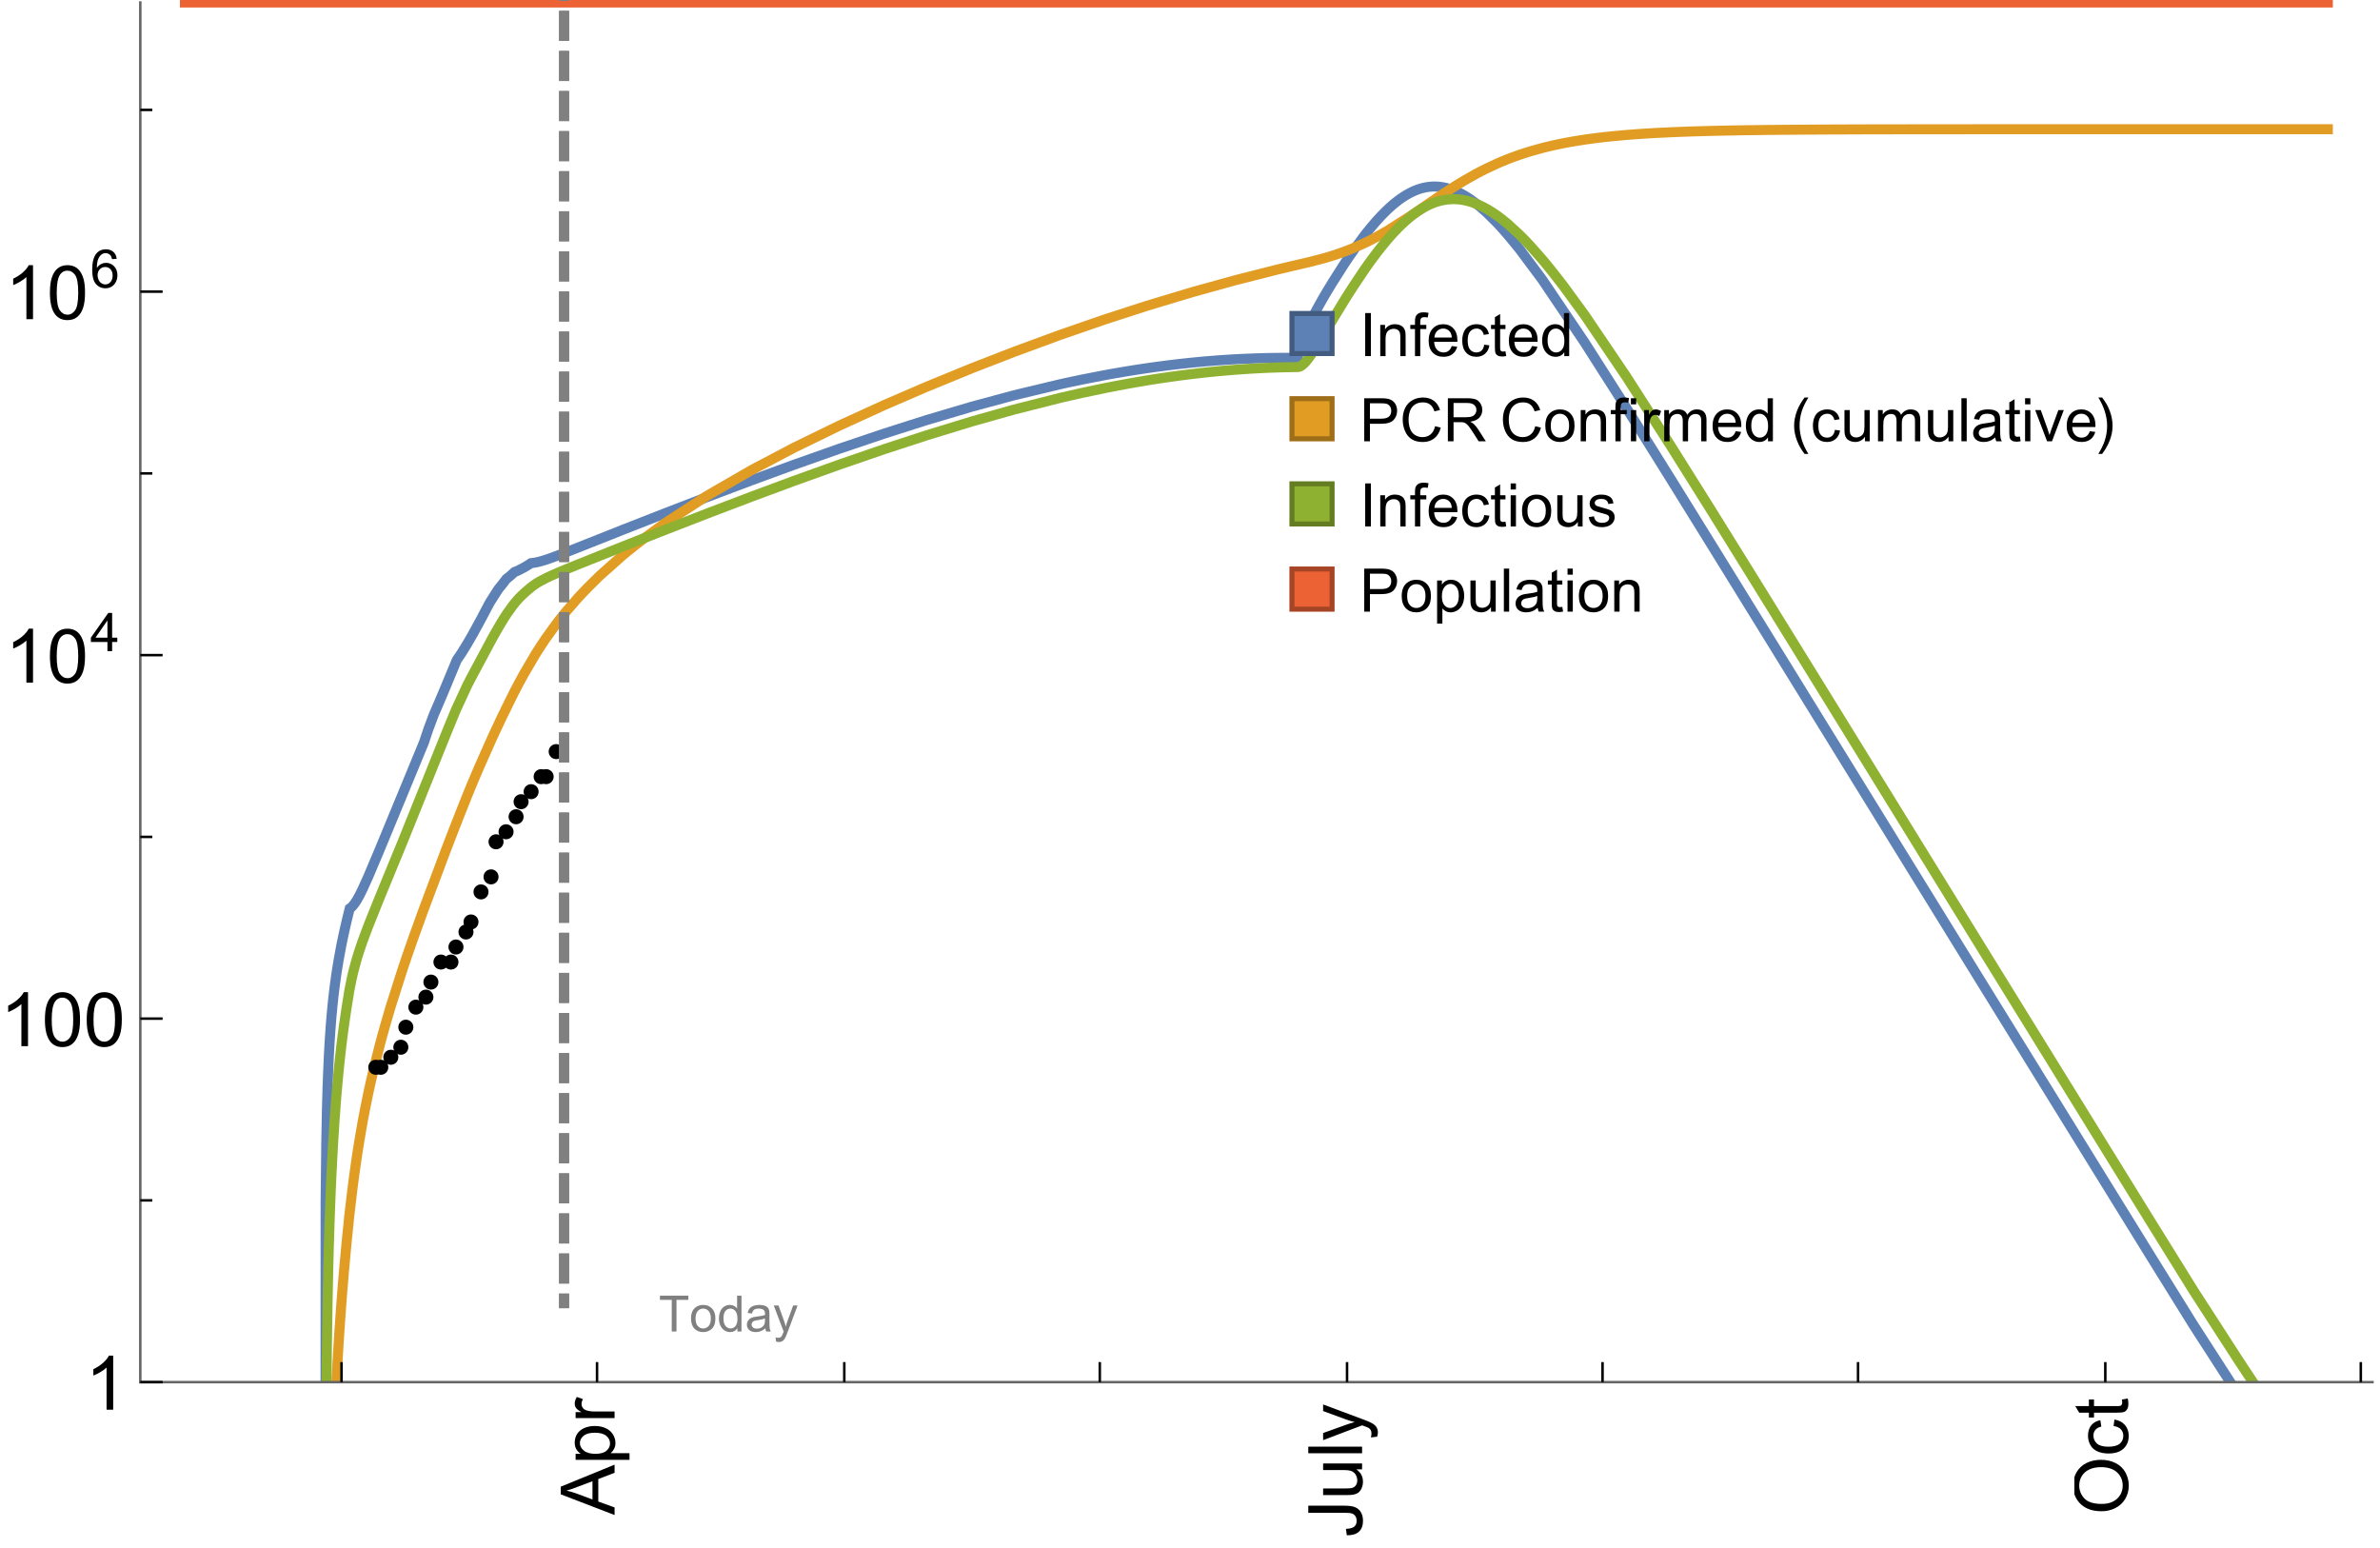 <?xml version="1.0" encoding="UTF-8"?>
<svg xmlns="http://www.w3.org/2000/svg" xmlns:xlink="http://www.w3.org/1999/xlink" width="475pt" height="309pt" viewBox="0 0 475 309" version="1.1">
<defs>
<g>
<symbol overflow="visible" id="glyph0-0">
<path style="stroke:none;" d=""/>
</symbol>
<symbol overflow="visible" id="glyph0-1">
<path style="stroke:none;" d="M 1.117 0 L 1.117 -8.59 L 2.258 -8.59 L 2.258 0 Z M 1.117 0 "/>
</symbol>
<symbol overflow="visible" id="glyph0-2">
<path style="stroke:none;" d="M 0.789 0 L 0.789 -6.223 L 1.742 -6.223 L 1.742 -5.336 C 2.199 -6.02 2.859 -6.363 3.719 -6.363 C 4.094 -6.363 4.441 -6.297 4.754 -6.16 C 5.07 -6.027 5.305 -5.852 5.461 -5.633 C 5.617 -5.414 5.727 -5.152 5.789 -4.852 C 5.828 -4.656 5.848 -4.312 5.848 -3.828 L 5.848 0 L 4.793 0 L 4.793 -3.785 C 4.793 -4.215 4.75 -4.535 4.672 -4.75 C 4.59 -4.961 4.441 -5.133 4.234 -5.258 C 4.023 -5.387 3.781 -5.449 3.5 -5.449 C 3.051 -5.449 2.66 -5.305 2.336 -5.023 C 2.008 -4.738 1.844 -4.195 1.844 -3.398 L 1.844 0 Z M 0.789 0 "/>
</symbol>
<symbol overflow="visible" id="glyph0-3">
<path style="stroke:none;" d="M 1.043 0 L 1.043 -5.402 L 0.109 -5.402 L 0.109 -6.223 L 1.043 -6.223 L 1.043 -6.883 C 1.043 -7.301 1.078 -7.613 1.156 -7.816 C 1.258 -8.09 1.434 -8.312 1.691 -8.48 C 1.945 -8.652 2.305 -8.734 2.766 -8.734 C 3.062 -8.734 3.391 -8.703 3.75 -8.633 L 3.594 -7.711 C 3.375 -7.75 3.164 -7.77 2.969 -7.77 C 2.648 -7.77 2.422 -7.703 2.289 -7.562 C 2.156 -7.426 2.094 -7.172 2.094 -6.797 L 2.094 -6.223 L 3.305 -6.223 L 3.305 -5.402 L 2.094 -5.402 L 2.094 0 Z M 1.043 0 "/>
</symbol>
<symbol overflow="visible" id="glyph0-4">
<path style="stroke:none;" d="M 5.051 -2.004 L 6.141 -1.867 C 5.969 -1.23 5.648 -0.738 5.188 -0.387 C 4.723 -0.035 4.125 0.141 3.406 0.141 C 2.496 0.141 1.773 -0.141 1.238 -0.699 C 0.707 -1.262 0.438 -2.047 0.438 -3.059 C 0.438 -4.105 0.711 -4.918 1.25 -5.496 C 1.789 -6.074 2.484 -6.363 3.344 -6.363 C 4.176 -6.363 4.859 -6.078 5.383 -5.516 C 5.91 -4.949 6.176 -4.148 6.176 -3.125 C 6.176 -3.062 6.172 -2.969 6.172 -2.844 L 1.531 -2.844 C 1.57 -2.16 1.762 -1.633 2.109 -1.273 C 2.457 -0.91 2.891 -0.727 3.41 -0.727 C 3.797 -0.727 4.125 -0.828 4.398 -1.031 C 4.672 -1.234 4.891 -1.559 5.051 -2.004 Z M 1.586 -3.711 L 5.062 -3.711 C 5.016 -4.234 4.883 -4.625 4.664 -4.887 C 4.328 -5.293 3.891 -5.496 3.359 -5.496 C 2.875 -5.496 2.465 -5.336 2.137 -5.008 C 1.805 -4.684 1.625 -4.25 1.586 -3.711 Z M 1.586 -3.711 "/>
</symbol>
<symbol overflow="visible" id="glyph0-5">
<path style="stroke:none;" d="M 4.852 -2.281 L 5.891 -2.145 C 5.777 -1.43 5.484 -0.871 5.02 -0.465 C 4.551 -0.062 3.977 0.141 3.297 0.141 C 2.445 0.141 1.762 -0.137 1.246 -0.695 C 0.727 -1.25 0.469 -2.047 0.469 -3.086 C 0.469 -3.758 0.578 -4.348 0.805 -4.852 C 1.027 -5.355 1.363 -5.734 1.82 -5.984 C 2.273 -6.238 2.77 -6.363 3.305 -6.363 C 3.98 -6.363 4.531 -6.191 4.961 -5.852 C 5.391 -5.508 5.668 -5.023 5.789 -4.395 L 4.766 -4.234 C 4.668 -4.652 4.492 -4.969 4.246 -5.18 C 3.996 -5.391 3.695 -5.496 3.344 -5.496 C 2.812 -5.496 2.383 -5.305 2.051 -4.926 C 1.719 -4.543 1.555 -3.941 1.555 -3.117 C 1.555 -2.281 1.711 -1.672 2.031 -1.297 C 2.352 -0.918 2.773 -0.727 3.289 -0.727 C 3.703 -0.727 4.047 -0.852 4.324 -1.109 C 4.602 -1.363 4.777 -1.75 4.852 -2.281 Z M 4.852 -2.281 "/>
</symbol>
<symbol overflow="visible" id="glyph0-6">
<path style="stroke:none;" d="M 3.094 -0.945 L 3.246 -0.012 C 2.949 0.051 2.684 0.082 2.449 0.082 C 2.066 0.082 1.77 0.023 1.559 -0.102 C 1.348 -0.223 1.199 -0.379 1.113 -0.578 C 1.027 -0.773 0.984 -1.188 0.984 -1.82 L 0.984 -5.402 L 0.211 -5.402 L 0.211 -6.223 L 0.984 -6.223 L 0.984 -7.766 L 2.031 -8.398 L 2.031 -6.223 L 3.094 -6.223 L 3.094 -5.402 L 2.031 -5.402 L 2.031 -1.766 C 2.031 -1.465 2.051 -1.27 2.09 -1.184 C 2.125 -1.098 2.188 -1.031 2.27 -0.977 C 2.355 -0.926 2.477 -0.902 2.633 -0.902 C 2.75 -0.902 2.902 -0.914 3.094 -0.945 Z M 3.094 -0.945 "/>
</symbol>
<symbol overflow="visible" id="glyph0-7">
<path style="stroke:none;" d="M 4.828 0 L 4.828 -0.785 C 4.434 -0.168 3.852 0.141 3.086 0.141 C 2.59 0.141 2.137 0.004 1.719 -0.27 C 1.305 -0.543 0.98 -0.926 0.754 -1.414 C 0.523 -1.906 0.41 -2.469 0.41 -3.105 C 0.41 -3.727 0.516 -4.289 0.719 -4.797 C 0.926 -5.301 1.238 -5.688 1.652 -5.961 C 2.066 -6.23 2.531 -6.363 3.039 -6.363 C 3.414 -6.363 3.75 -6.285 4.043 -6.125 C 4.336 -5.969 4.574 -5.762 4.758 -5.508 L 4.758 -8.59 L 5.805 -8.59 L 5.805 0 Z M 1.492 -3.105 C 1.492 -2.309 1.664 -1.711 2 -1.32 C 2.336 -0.926 2.73 -0.727 3.188 -0.727 C 3.648 -0.727 4.039 -0.914 4.363 -1.293 C 4.684 -1.668 4.844 -2.242 4.844 -3.016 C 4.844 -3.867 4.68 -4.492 4.352 -4.891 C 4.023 -5.289 3.621 -5.492 3.141 -5.492 C 2.672 -5.492 2.281 -5.297 1.965 -4.914 C 1.652 -4.531 1.492 -3.93 1.492 -3.105 Z M 1.492 -3.105 "/>
</symbol>
<symbol overflow="visible" id="glyph0-8">
<path style="stroke:none;" d="M 0.926 0 L 0.926 -8.59 L 4.164 -8.59 C 4.734 -8.59 5.172 -8.562 5.473 -8.508 C 5.895 -8.438 6.25 -8.305 6.531 -8.105 C 6.816 -7.91 7.047 -7.633 7.223 -7.277 C 7.395 -6.922 7.484 -6.531 7.484 -6.105 C 7.484 -5.375 7.25 -4.758 6.785 -4.25 C 6.32 -3.746 5.48 -3.492 4.266 -3.492 L 2.062 -3.492 L 2.062 0 Z M 2.062 -4.508 L 4.281 -4.508 C 5.016 -4.508 5.539 -4.641 5.848 -4.914 C 6.156 -5.188 6.312 -5.574 6.312 -6.07 C 6.312 -6.43 6.219 -6.738 6.039 -6.992 C 5.855 -7.25 5.617 -7.418 5.32 -7.5 C 5.129 -7.551 4.773 -7.578 4.258 -7.578 L 2.062 -7.578 Z M 2.062 -4.508 "/>
</symbol>
<symbol overflow="visible" id="glyph0-9">
<path style="stroke:none;" d="M 7.055 -3.012 L 8.191 -2.727 C 7.953 -1.793 7.523 -1.078 6.906 -0.59 C 6.285 -0.098 5.531 0.148 4.633 0.148 C 3.707 0.148 2.957 -0.043 2.375 -0.418 C 1.797 -0.797 1.355 -1.344 1.051 -2.055 C 0.75 -2.77 0.598 -3.539 0.598 -4.359 C 0.598 -5.254 0.77 -6.035 1.109 -6.699 C 1.453 -7.367 1.938 -7.871 2.57 -8.219 C 3.199 -8.562 3.895 -8.734 4.652 -8.734 C 5.512 -8.734 6.234 -8.516 6.82 -8.078 C 7.406 -7.641 7.812 -7.027 8.047 -6.234 L 6.926 -5.969 C 6.727 -6.594 6.438 -7.051 6.059 -7.336 C 5.68 -7.621 5.203 -7.766 4.629 -7.766 C 3.969 -7.766 3.418 -7.605 2.973 -7.289 C 2.531 -6.973 2.219 -6.547 2.039 -6.016 C 1.859 -5.48 1.77 -4.93 1.77 -4.367 C 1.77 -3.637 1.875 -2.996 2.09 -2.453 C 2.301 -1.906 2.633 -1.5 3.082 -1.23 C 3.531 -0.961 4.016 -0.828 4.539 -0.828 C 5.176 -0.828 5.719 -1.008 6.156 -1.375 C 6.598 -1.742 6.898 -2.289 7.055 -3.012 Z M 7.055 -3.012 "/>
</symbol>
<symbol overflow="visible" id="glyph0-10">
<path style="stroke:none;" d="M 0.945 0 L 0.945 -8.59 L 4.75 -8.59 C 5.516 -8.59 6.102 -8.512 6.5 -8.359 C 6.898 -8.203 7.215 -7.93 7.453 -7.539 C 7.691 -7.148 7.812 -6.719 7.812 -6.246 C 7.812 -5.637 7.613 -5.125 7.219 -4.703 C 6.824 -4.285 6.215 -4.023 5.391 -3.906 C 5.691 -3.762 5.922 -3.621 6.078 -3.48 C 6.41 -3.176 6.723 -2.797 7.02 -2.336 L 8.516 0 L 7.086 0 L 5.945 -1.789 C 5.613 -2.305 5.344 -2.695 5.125 -2.969 C 4.91 -3.242 4.719 -3.438 4.551 -3.547 C 4.379 -3.656 4.207 -3.73 4.031 -3.773 C 3.902 -3.801 3.691 -3.812 3.398 -3.812 L 2.078 -3.812 L 2.078 0 Z M 2.078 -4.797 L 4.523 -4.797 C 5.043 -4.797 5.449 -4.852 5.742 -4.961 C 6.035 -5.066 6.258 -5.238 6.41 -5.477 C 6.562 -5.711 6.641 -5.969 6.641 -6.246 C 6.641 -6.652 6.492 -6.984 6.195 -7.25 C 5.902 -7.512 5.438 -7.641 4.797 -7.641 L 2.078 -7.641 Z M 2.078 -4.797 "/>
</symbol>
<symbol overflow="visible" id="glyph0-11">
<path style="stroke:none;" d="M 0.398 -3.109 C 0.398 -4.262 0.719 -5.117 1.359 -5.672 C 1.895 -6.133 2.547 -6.363 3.316 -6.363 C 4.172 -6.363 4.871 -6.082 5.414 -5.523 C 5.957 -4.961 6.227 -4.188 6.227 -3.199 C 6.227 -2.398 6.109 -1.77 5.867 -1.309 C 5.629 -0.852 5.277 -0.492 4.82 -0.242 C 4.359 0.012 3.859 0.141 3.316 0.141 C 2.445 0.141 1.742 -0.141 1.203 -0.695 C 0.668 -1.254 0.398 -2.062 0.398 -3.109 Z M 1.484 -3.109 C 1.484 -2.312 1.656 -1.719 2.004 -1.32 C 2.352 -0.926 2.789 -0.727 3.316 -0.727 C 3.84 -0.727 4.273 -0.926 4.625 -1.324 C 4.973 -1.723 5.145 -2.328 5.145 -3.148 C 5.145 -3.918 4.969 -4.5 4.621 -4.895 C 4.27 -5.293 3.836 -5.492 3.316 -5.492 C 2.789 -5.492 2.352 -5.293 2.004 -4.898 C 1.656 -4.504 1.484 -3.906 1.484 -3.109 Z M 1.484 -3.109 "/>
</symbol>
<symbol overflow="visible" id="glyph0-12">
<path style="stroke:none;" d="M 0.797 -7.375 L 0.797 -8.59 L 1.852 -8.59 L 1.852 -7.375 Z M 0.797 0 L 0.797 -6.223 L 1.852 -6.223 L 1.852 0 Z M 0.797 0 "/>
</symbol>
<symbol overflow="visible" id="glyph0-13">
<path style="stroke:none;" d="M 0.781 0 L 0.781 -6.223 L 1.727 -6.223 L 1.727 -5.281 C 1.969 -5.723 2.195 -6.012 2.398 -6.152 C 2.605 -6.293 2.828 -6.363 3.078 -6.363 C 3.434 -6.363 3.793 -6.25 4.16 -6.023 L 3.797 -5.047 C 3.539 -5.199 3.281 -5.273 3.023 -5.273 C 2.793 -5.273 2.586 -5.203 2.402 -5.066 C 2.219 -4.926 2.086 -4.734 2.008 -4.488 C 1.891 -4.113 1.836 -3.703 1.836 -3.258 L 1.836 0 Z M 0.781 0 "/>
</symbol>
<symbol overflow="visible" id="glyph0-14">
<path style="stroke:none;" d="M 0.789 0 L 0.789 -6.223 L 1.734 -6.223 L 1.734 -5.352 C 1.93 -5.656 2.188 -5.898 2.516 -6.086 C 2.84 -6.27 3.207 -6.363 3.621 -6.363 C 4.082 -6.363 4.461 -6.266 4.754 -6.078 C 5.051 -5.887 5.258 -5.617 5.379 -5.273 C 5.871 -6 6.512 -6.363 7.301 -6.363 C 7.918 -6.363 8.391 -6.191 8.727 -5.852 C 9.059 -5.508 9.223 -4.984 9.223 -4.273 L 9.223 0 L 8.172 0 L 8.172 -3.922 C 8.172 -4.344 8.141 -4.645 8.07 -4.832 C 8.004 -5.016 7.879 -5.164 7.699 -5.281 C 7.52 -5.395 7.309 -5.449 7.066 -5.449 C 6.629 -5.449 6.266 -5.305 5.977 -5.012 C 5.688 -4.723 5.543 -4.258 5.543 -3.617 L 5.543 0 L 4.488 0 L 4.488 -4.043 C 4.488 -4.512 4.402 -4.863 4.23 -5.098 C 4.059 -5.332 3.777 -5.449 3.387 -5.449 C 3.09 -5.449 2.816 -5.371 2.562 -5.215 C 2.312 -5.059 2.129 -4.828 2.016 -4.531 C 1.902 -4.23 1.844 -3.797 1.844 -3.227 L 1.844 0 Z M 0.789 0 "/>
</symbol>
<symbol overflow="visible" id="glyph0-15">
<path style="stroke:none;" d="M 4.867 0 L 4.867 -0.914 C 4.383 -0.211 3.727 0.141 2.895 0.141 C 2.527 0.141 2.184 0.07 1.867 -0.07 C 1.547 -0.211 1.312 -0.387 1.156 -0.602 C 1.004 -0.812 0.895 -1.074 0.832 -1.383 C 0.789 -1.59 0.766 -1.918 0.766 -2.367 L 0.766 -6.223 L 1.82 -6.223 L 1.82 -2.773 C 1.82 -2.223 1.844 -1.852 1.887 -1.656 C 1.953 -1.379 2.094 -1.164 2.309 -1.004 C 2.523 -0.848 2.789 -0.766 3.105 -0.766 C 3.422 -0.766 3.719 -0.848 3.996 -1.012 C 4.273 -1.172 4.469 -1.395 4.586 -1.672 C 4.699 -1.953 4.758 -2.359 4.758 -2.891 L 4.758 -6.223 L 5.812 -6.223 L 5.812 0 Z M 4.867 0 "/>
</symbol>
<symbol overflow="visible" id="glyph0-16">
<path style="stroke:none;" d="M 0.766 0 L 0.766 -8.59 L 1.82 -8.59 L 1.82 0 Z M 0.766 0 "/>
</symbol>
<symbol overflow="visible" id="glyph0-17">
<path style="stroke:none;" d="M 4.852 -0.766 C 4.461 -0.434 4.086 -0.203 3.723 -0.062 C 3.363 0.074 2.977 0.141 2.562 0.141 C 1.879 0.141 1.352 -0.027 0.984 -0.359 C 0.617 -0.695 0.434 -1.121 0.434 -1.641 C 0.434 -1.945 0.504 -2.223 0.641 -2.477 C 0.781 -2.727 0.961 -2.93 1.188 -3.082 C 1.41 -3.234 1.664 -3.352 1.945 -3.43 C 2.152 -3.484 2.465 -3.535 2.883 -3.586 C 3.734 -3.688 4.359 -3.809 4.766 -3.949 C 4.77 -4.094 4.77 -4.188 4.77 -4.227 C 4.77 -4.656 4.672 -4.957 4.469 -5.133 C 4.199 -5.371 3.801 -5.492 3.27 -5.492 C 2.773 -5.492 2.406 -5.402 2.172 -5.23 C 1.934 -5.055 1.758 -4.75 1.648 -4.305 L 0.617 -4.445 C 0.711 -4.887 0.863 -5.246 1.078 -5.516 C 1.293 -5.789 1.602 -5.996 2.008 -6.145 C 2.414 -6.289 2.887 -6.363 3.422 -6.363 C 3.953 -6.363 4.383 -6.301 4.719 -6.176 C 5.051 -6.051 5.293 -5.895 5.449 -5.703 C 5.605 -5.516 5.715 -5.273 5.777 -4.984 C 5.812 -4.805 5.828 -4.484 5.828 -4.016 L 5.828 -2.609 C 5.828 -1.629 5.852 -1.008 5.898 -0.746 C 5.941 -0.488 6.031 -0.238 6.164 0 L 5.062 0 C 4.953 -0.219 4.883 -0.477 4.852 -0.766 Z M 4.766 -3.125 C 4.383 -2.969 3.805 -2.836 3.039 -2.727 C 2.605 -2.664 2.301 -2.594 2.121 -2.516 C 1.941 -2.438 1.805 -2.32 1.703 -2.172 C 1.605 -2.02 1.559 -1.852 1.559 -1.672 C 1.559 -1.391 1.664 -1.156 1.879 -0.969 C 2.09 -0.781 2.402 -0.688 2.812 -0.688 C 3.219 -0.688 3.578 -0.773 3.898 -0.953 C 4.215 -1.129 4.445 -1.375 4.594 -1.68 C 4.707 -1.918 4.766 -2.273 4.766 -2.734 Z M 4.766 -3.125 "/>
</symbol>
<symbol overflow="visible" id="glyph0-18">
<path style="stroke:none;" d="M 2.52 0 L 0.152 -6.223 L 1.266 -6.223 L 2.602 -2.496 C 2.746 -2.094 2.879 -1.676 3 -1.242 C 3.094 -1.57 3.227 -1.965 3.391 -2.426 L 4.773 -6.223 L 5.859 -6.223 L 3.504 0 Z M 2.52 0 "/>
</symbol>
<symbol overflow="visible" id="glyph0-19">
<path style="stroke:none;" d="M 0.367 -1.859 L 1.414 -2.023 C 1.473 -1.605 1.633 -1.281 1.902 -1.062 C 2.168 -0.84 2.543 -0.727 3.023 -0.727 C 3.508 -0.727 3.867 -0.824 4.102 -1.023 C 4.336 -1.219 4.453 -1.453 4.453 -1.719 C 4.453 -1.957 4.352 -2.141 4.141 -2.281 C 3.996 -2.375 3.641 -2.492 3.062 -2.637 C 2.289 -2.832 1.754 -3 1.457 -3.145 C 1.156 -3.285 0.93 -3.484 0.777 -3.734 C 0.621 -3.988 0.547 -4.266 0.547 -4.57 C 0.547 -4.848 0.609 -5.105 0.734 -5.34 C 0.863 -5.578 1.035 -5.773 1.254 -5.93 C 1.418 -6.051 1.641 -6.152 1.926 -6.238 C 2.207 -6.32 2.512 -6.363 2.836 -6.363 C 3.324 -6.363 3.754 -6.293 4.121 -6.152 C 4.492 -6.012 4.766 -5.82 4.938 -5.582 C 5.113 -5.34 5.234 -5.02 5.305 -4.617 L 4.273 -4.477 C 4.227 -4.797 4.09 -5.047 3.863 -5.227 C 3.641 -5.406 3.32 -5.496 2.914 -5.496 C 2.43 -5.496 2.082 -5.414 1.875 -5.258 C 1.668 -5.098 1.562 -4.906 1.562 -4.695 C 1.562 -4.559 1.609 -4.434 1.695 -4.324 C 1.781 -4.211 1.914 -4.117 2.098 -4.043 C 2.203 -4.004 2.516 -3.914 3.031 -3.773 C 3.777 -3.574 4.297 -3.41 4.59 -3.285 C 4.887 -3.156 5.117 -2.973 5.285 -2.73 C 5.453 -2.488 5.539 -2.188 5.539 -1.828 C 5.539 -1.477 5.434 -1.145 5.23 -0.836 C 5.023 -0.523 4.727 -0.285 4.344 -0.113 C 3.957 0.055 3.516 0.141 3.031 0.141 C 2.223 0.141 1.605 -0.027 1.18 -0.363 C 0.758 -0.699 0.484 -1.195 0.367 -1.859 Z M 0.367 -1.859 "/>
</symbol>
<symbol overflow="visible" id="glyph0-20">
<path style="stroke:none;" d="M 0.789 2.383 L 0.789 -6.223 L 1.75 -6.223 L 1.75 -5.414 C 1.977 -5.73 2.234 -5.969 2.52 -6.125 C 2.805 -6.285 3.148 -6.363 3.555 -6.363 C 4.086 -6.363 4.555 -6.227 4.961 -5.953 C 5.367 -5.68 5.676 -5.293 5.883 -4.797 C 6.09 -4.297 6.195 -3.75 6.195 -3.156 C 6.195 -2.52 6.078 -1.949 5.852 -1.438 C 5.621 -0.93 5.289 -0.539 4.855 -0.266 C 4.418 0.004 3.961 0.141 3.48 0.141 C 3.129 0.141 2.812 0.066 2.535 -0.082 C 2.254 -0.23 2.023 -0.418 1.844 -0.645 L 1.844 2.383 Z M 1.746 -3.078 C 1.746 -2.277 1.906 -1.684 2.234 -1.301 C 2.559 -0.918 2.949 -0.727 3.41 -0.727 C 3.879 -0.727 4.281 -0.926 4.613 -1.32 C 4.949 -1.719 5.117 -2.332 5.117 -3.164 C 5.117 -3.957 4.953 -4.551 4.625 -4.945 C 4.301 -5.34 3.91 -5.539 3.457 -5.539 C 3.008 -5.539 2.609 -5.328 2.266 -4.906 C 1.918 -4.488 1.746 -3.875 1.746 -3.078 Z M 1.746 -3.078 "/>
</symbol>
<symbol overflow="visible" id="glyph1-0">
<path style="stroke:none;" d=""/>
</symbol>
<symbol overflow="visible" id="glyph1-1">
<path style="stroke:none;" d="M 3.562 2.52 L 2.805 2.52 C 2.492 2.121 2.211 1.699 1.953 1.258 C 1.699 0.812 1.477 0.352 1.297 -0.125 C 1.113 -0.602 0.969 -1.086 0.871 -1.586 C 0.77 -2.086 0.719 -2.594 0.719 -3.105 C 0.719 -3.625 0.773 -4.133 0.875 -4.633 C 0.977 -5.129 1.117 -5.617 1.301 -6.086 C 1.484 -6.559 1.703 -7.02 1.961 -7.461 C 2.215 -7.906 2.5 -8.328 2.805 -8.734 L 3.562 -8.734 C 3.285 -8.281 3.039 -7.836 2.82 -7.398 C 2.602 -6.957 2.414 -6.512 2.266 -6.055 C 2.117 -5.602 2.008 -5.133 1.93 -4.648 C 1.852 -4.168 1.812 -3.656 1.812 -3.117 C 1.812 -2.617 1.852 -2.121 1.938 -1.629 C 2.02 -1.137 2.141 -0.652 2.289 -0.18 C 2.441 0.297 2.625 0.758 2.844 1.211 C 3.059 1.66 3.297 2.098 3.562 2.52 Z M 3.562 2.52 "/>
</symbol>
<symbol overflow="visible" id="glyph1-2">
<path style="stroke:none;" d="M 3.273 -3.105 C 3.273 -2.59 3.227 -2.082 3.125 -1.586 C 3.023 -1.086 2.879 -0.602 2.695 -0.129 C 2.512 0.344 2.293 0.801 2.035 1.246 C 1.781 1.688 1.5 2.113 1.188 2.52 L 0.434 2.52 C 0.707 2.074 0.953 1.633 1.172 1.188 C 1.391 0.746 1.574 0.297 1.723 -0.156 C 1.871 -0.613 1.984 -1.086 2.066 -1.57 C 2.145 -2.055 2.188 -2.562 2.188 -3.094 C 2.188 -3.594 2.145 -4.09 2.059 -4.582 C 1.977 -5.074 1.859 -5.559 1.703 -6.031 C 1.551 -6.508 1.367 -6.969 1.152 -7.422 C 0.934 -7.875 0.695 -8.312 0.434 -8.734 L 1.188 -8.734 C 1.5 -8.336 1.789 -7.918 2.047 -7.473 C 2.305 -7.031 2.523 -6.57 2.703 -6.09 C 2.887 -5.613 3.027 -5.121 3.125 -4.621 C 3.227 -4.117 3.273 -3.613 3.273 -3.105 Z M 3.273 -3.105 "/>
</symbol>
<symbol overflow="visible" id="glyph2-0">
<path style="stroke:none;" d=""/>
</symbol>
<symbol overflow="visible" id="glyph2-1">
<path style="stroke:none;" d="M 0 0.023 L -10.738 -4.102 L -10.738 -5.633 L 0 -10.027 L 0 -8.406 L -3.25 -7.156 L -3.25 -2.664 L 0 -1.488 Z M -4.41 -3.078 L -4.41 -6.715 L -7.383 -5.598 C -8.285 -5.254 -9.027 -5 -9.609 -4.836 C -8.922 -4.699 -8.238 -4.504 -7.559 -4.254 Z M -4.41 -3.078 "/>
</symbol>
<symbol overflow="visible" id="glyph2-2">
<path style="stroke:none;" d="M 2.98 -0.988 L -7.777 -0.988 L -7.777 -2.191 L -6.766 -2.191 C -7.164 -2.473 -7.461 -2.793 -7.656 -3.148 C -7.855 -3.504 -7.953 -3.938 -7.953 -4.445 C -7.953 -5.109 -7.781 -5.695 -7.441 -6.203 C -7.102 -6.711 -6.617 -7.094 -5.996 -7.352 C -5.371 -7.613 -4.691 -7.742 -3.949 -7.742 C -3.152 -7.742 -2.434 -7.598 -1.797 -7.312 C -1.16 -7.027 -0.672 -6.613 -0.332 -6.066 C 0.008 -5.523 0.176 -4.953 0.176 -4.352 C 0.176 -3.91 0.082 -3.516 -0.102 -3.168 C -0.289 -2.82 -0.523 -2.531 -0.805 -2.309 L 2.98 -2.309 Z M -3.844 -2.184 C -2.844 -2.184 -2.105 -2.387 -1.625 -2.789 C -1.148 -3.195 -0.906 -3.688 -0.906 -4.262 C -0.906 -4.848 -1.156 -5.352 -1.652 -5.77 C -2.148 -6.188 -2.914 -6.395 -3.953 -6.395 C -4.945 -6.395 -5.688 -6.191 -6.18 -5.781 C -6.676 -5.375 -6.922 -4.887 -6.922 -4.32 C -6.922 -3.758 -6.66 -3.262 -6.133 -2.832 C -5.609 -2.398 -4.848 -2.184 -3.844 -2.184 Z M -3.844 -2.184 "/>
</symbol>
<symbol overflow="visible" id="glyph2-3">
<path style="stroke:none;" d="M 0 -0.973 L -7.777 -0.973 L -7.777 -2.16 L -6.598 -2.16 C -7.148 -2.465 -7.516 -2.742 -7.691 -3 C -7.867 -3.258 -7.953 -3.539 -7.953 -3.844 C -7.953 -4.289 -7.812 -4.742 -7.531 -5.199 L -6.305 -4.746 C -6.496 -4.422 -6.594 -4.102 -6.594 -3.781 C -6.594 -3.492 -6.504 -3.234 -6.332 -3.004 C -6.16 -2.773 -5.918 -2.609 -5.609 -2.512 C -5.141 -2.367 -4.629 -2.293 -4.07 -2.293 L 0 -2.293 Z M 0 -0.973 "/>
</symbol>
<symbol overflow="visible" id="glyph2-4">
<path style="stroke:none;" d="M -3.047 -0.434 L -3.223 -1.715 C -2.402 -1.75 -1.84 -1.902 -1.539 -2.176 C -1.234 -2.449 -1.082 -2.828 -1.082 -3.312 C -1.082 -3.668 -1.164 -3.977 -1.328 -4.234 C -1.492 -4.492 -1.715 -4.672 -1.996 -4.77 C -2.277 -4.867 -2.723 -4.914 -3.34 -4.914 L -10.738 -4.914 L -10.738 -6.336 L -3.422 -6.336 C -2.523 -6.336 -1.824 -6.227 -1.332 -6.008 C -0.84 -5.793 -0.465 -5.449 -0.203 -4.977 C 0.055 -4.504 0.184 -3.953 0.184 -3.316 C 0.184 -2.375 -0.086 -1.652 -0.629 -1.152 C -1.172 -0.652 -1.977 -0.414 -3.047 -0.434 Z M -3.047 -0.434 "/>
</symbol>
<symbol overflow="visible" id="glyph2-5">
<path style="stroke:none;" d="M 0 -6.086 L -1.141 -6.086 C -0.262 -5.48 0.176 -4.656 0.176 -3.617 C 0.176 -3.16 0.09 -2.73 -0.086 -2.332 C -0.262 -1.934 -0.484 -1.641 -0.75 -1.445 C -1.016 -1.254 -1.344 -1.117 -1.727 -1.039 C -1.988 -0.984 -2.398 -0.961 -2.961 -0.961 L -7.777 -0.961 L -7.777 -2.277 L -3.465 -2.277 C -2.777 -2.277 -2.312 -2.305 -2.074 -2.359 C -1.727 -2.441 -1.453 -2.617 -1.258 -2.887 C -1.059 -3.156 -0.961 -3.484 -0.961 -3.883 C -0.961 -4.277 -1.062 -4.648 -1.262 -4.996 C -1.465 -5.344 -1.742 -5.586 -2.09 -5.73 C -2.441 -5.875 -2.945 -5.945 -3.609 -5.945 L -7.777 -5.949 L -7.777 -7.266 L 0 -7.266 Z M 0 -6.086 "/>
</symbol>
<symbol overflow="visible" id="glyph2-6">
<path style="stroke:none;" d="M 0 -0.961 L -10.738 -0.961 L -10.738 -2.277 L 0 -2.277 Z M 0 -0.961 "/>
</symbol>
<symbol overflow="visible" id="glyph2-7">
<path style="stroke:none;" d="M 2.996 -0.93 L 1.758 -0.785 C 1.836 -1.07 1.875 -1.324 1.875 -1.539 C 1.875 -1.832 1.828 -2.066 1.73 -2.242 C 1.633 -2.418 1.496 -2.562 1.32 -2.672 C 1.188 -2.758 0.859 -2.891 0.336 -3.078 C 0.262 -3.102 0.156 -3.141 0.016 -3.195 L -7.777 -0.242 L -7.777 -1.664 L -3.273 -3.281 C -2.703 -3.492 -2.102 -3.68 -1.473 -3.844 C -2.078 -3.996 -2.668 -4.176 -3.246 -4.387 L -7.777 -6.051 L -7.777 -7.367 L 0.133 -4.41 C 0.988 -4.094 1.574 -3.844 1.898 -3.668 C 2.332 -3.434 2.648 -3.168 2.852 -2.863 C 3.055 -2.562 3.156 -2.199 3.156 -1.781 C 3.156 -1.527 3.102 -1.242 2.996 -0.93 Z M 2.996 -0.93 "/>
</symbol>
<symbol overflow="visible" id="glyph2-8">
<path style="stroke:none;" d="M -5.23 -0.727 C -7.012 -0.727 -8.406 -1.203 -9.414 -2.16 C -10.422 -3.117 -10.93 -4.352 -10.93 -5.867 C -10.93 -6.859 -10.691 -7.75 -10.219 -8.547 C -9.742 -9.344 -9.082 -9.949 -8.234 -10.367 C -7.387 -10.785 -6.43 -10.992 -5.355 -10.992 C -4.266 -10.992 -3.289 -10.773 -2.43 -10.336 C -1.57 -9.895 -0.922 -9.273 -0.48 -8.469 C -0.039 -7.66 0.184 -6.793 0.184 -5.859 C 0.184 -4.848 -0.062 -3.945 -0.551 -3.148 C -1.039 -2.352 -1.703 -1.75 -2.547 -1.34 C -3.395 -0.93 -4.289 -0.727 -5.23 -0.727 Z M -5.207 -2.191 C -3.914 -2.191 -2.895 -2.539 -2.148 -3.234 C -1.406 -3.93 -1.031 -4.801 -1.031 -5.852 C -1.031 -6.922 -1.41 -7.801 -2.16 -8.492 C -2.914 -9.184 -3.98 -9.527 -5.359 -9.527 C -6.234 -9.527 -7 -9.383 -7.648 -9.086 C -8.301 -8.789 -8.809 -8.359 -9.168 -7.789 C -9.527 -7.219 -9.703 -6.582 -9.703 -5.875 C -9.703 -4.867 -9.359 -4.004 -8.668 -3.277 C -7.977 -2.551 -6.824 -2.191 -5.207 -2.191 Z M -5.207 -2.191 "/>
</symbol>
<symbol overflow="visible" id="glyph2-9">
<path style="stroke:none;" d="M -2.848 -6.062 L -2.68 -7.359 C -1.785 -7.219 -1.086 -6.855 -0.582 -6.273 C -0.078 -5.691 0.176 -4.973 0.176 -4.125 C 0.176 -3.059 -0.172 -2.203 -0.867 -1.555 C -1.562 -0.91 -2.562 -0.586 -3.859 -0.586 C -4.699 -0.586 -5.434 -0.727 -6.062 -1.004 C -6.695 -1.281 -7.168 -1.707 -7.48 -2.273 C -7.797 -2.844 -7.953 -3.461 -7.953 -4.133 C -7.953 -4.977 -7.742 -5.668 -7.312 -6.203 C -6.887 -6.742 -6.281 -7.086 -5.492 -7.234 L -5.297 -5.953 C -5.82 -5.832 -6.211 -5.617 -6.477 -5.305 C -6.738 -4.996 -6.871 -4.621 -6.871 -4.184 C -6.871 -3.52 -6.633 -2.98 -6.156 -2.562 C -5.68 -2.148 -4.926 -1.941 -3.898 -1.941 C -2.852 -1.941 -2.094 -2.141 -1.617 -2.543 C -1.145 -2.941 -0.906 -3.465 -0.906 -4.109 C -0.906 -4.625 -1.066 -5.059 -1.383 -5.406 C -1.699 -5.754 -2.191 -5.973 -2.848 -6.062 Z M -2.848 -6.062 "/>
</symbol>
<symbol overflow="visible" id="glyph2-10">
<path style="stroke:none;" d="M -1.18 -3.867 L -0.016 -4.059 C 0.062 -3.688 0.102 -3.355 0.102 -3.062 C 0.102 -2.582 0.027 -2.211 -0.125 -1.949 C -0.277 -1.684 -0.477 -1.5 -0.723 -1.391 C -0.969 -1.285 -1.488 -1.23 -2.277 -1.23 L -6.754 -1.23 L -6.754 -0.266 L -7.777 -0.266 L -7.777 -1.23 L -9.703 -1.23 L -10.496 -2.543 L -7.777 -2.543 L -7.777 -3.867 L -6.754 -3.867 L -6.754 -2.543 L -2.203 -2.543 C -1.828 -2.543 -1.586 -2.566 -1.48 -2.609 C -1.371 -2.656 -1.285 -2.734 -1.223 -2.84 C -1.16 -2.945 -1.129 -3.094 -1.129 -3.289 C -1.129 -3.434 -1.145 -3.629 -1.18 -3.867 Z M -1.18 -3.867 "/>
</symbol>
<symbol overflow="visible" id="glyph3-0">
<path style="stroke:none;" d=""/>
</symbol>
<symbol overflow="visible" id="glyph3-1">
<path style="stroke:none;" d="M 5.59 0 L 4.27 0 L 4.27 -8.402 C 3.953 -8.098 3.535 -7.797 3.02 -7.492 C 2.504 -7.191 2.043 -6.961 1.633 -6.812 L 1.633 -8.086 C 2.371 -8.434 3.016 -8.852 3.566 -9.344 C 4.117 -9.84 4.508 -10.316 4.738 -10.781 L 5.59 -10.781 Z M 5.59 0 "/>
</symbol>
<symbol overflow="visible" id="glyph3-2">
<path style="stroke:none;" d="M 0.621 -5.297 C 0.621 -6.566 0.754 -7.586 1.016 -8.359 C 1.277 -9.133 1.664 -9.73 2.18 -10.152 C 2.695 -10.57 3.344 -10.781 4.125 -10.781 C 4.699 -10.781 5.203 -10.664 5.641 -10.434 C 6.074 -10.203 6.434 -9.867 6.715 -9.43 C 7 -8.992 7.223 -8.461 7.383 -7.832 C 7.543 -7.207 7.625 -6.359 7.625 -5.297 C 7.625 -4.035 7.496 -3.02 7.234 -2.246 C 6.977 -1.473 6.59 -0.871 6.074 -0.449 C 5.559 -0.027 4.91 0.184 4.125 0.184 C 3.09 0.184 2.273 -0.188 1.684 -0.93 C 0.977 -1.824 0.621 -3.277 0.621 -5.297 Z M 1.977 -5.297 C 1.977 -3.531 2.184 -2.359 2.598 -1.777 C 3.008 -1.191 3.52 -0.902 4.125 -0.902 C 4.73 -0.902 5.238 -1.195 5.652 -1.781 C 6.062 -2.367 6.27 -3.539 6.27 -5.297 C 6.27 -7.062 6.062 -8.238 5.652 -8.82 C 5.238 -9.398 4.723 -9.691 4.109 -9.691 C 3.504 -9.691 3.02 -9.434 2.66 -8.922 C 2.203 -8.266 1.977 -7.059 1.977 -5.297 Z M 1.977 -5.297 "/>
</symbol>
<symbol overflow="visible" id="glyph4-0">
<path style="stroke:none;" d=""/>
</symbol>
<symbol overflow="visible" id="glyph4-1">
<path style="stroke:none;" d="M 3.441 0 L 3.441 -1.824 L 0.137 -1.824 L 0.137 -2.684 L 3.613 -7.625 L 4.379 -7.625 L 4.379 -2.684 L 5.406 -2.684 L 5.406 -1.824 L 4.379 -1.824 L 4.379 0 Z M 3.441 -2.684 L 3.441 -6.121 L 1.055 -2.684 Z M 3.441 -2.684 "/>
</symbol>
<symbol overflow="visible" id="glyph4-2">
<path style="stroke:none;" d="M 5.297 -5.758 L 4.367 -5.684 C 4.285 -6.051 4.168 -6.316 4.016 -6.484 C 3.762 -6.75 3.449 -6.883 3.078 -6.883 C 2.781 -6.883 2.52 -6.801 2.293 -6.637 C 2 -6.422 1.766 -6.105 1.598 -5.695 C 1.426 -5.281 1.34 -4.695 1.332 -3.93 C 1.559 -4.273 1.832 -4.527 2.156 -4.695 C 2.484 -4.863 2.824 -4.945 3.184 -4.945 C 3.809 -4.945 4.336 -4.715 4.777 -4.258 C 5.215 -3.797 5.434 -3.203 5.434 -2.477 C 5.434 -1.996 5.332 -1.551 5.125 -1.141 C 4.918 -0.73 4.637 -0.414 4.273 -0.199 C 3.914 0.02 3.504 0.129 3.047 0.129 C 2.266 0.129 1.633 -0.156 1.141 -0.73 C 0.648 -1.305 0.402 -2.25 0.402 -3.566 C 0.402 -5.039 0.672 -6.113 1.215 -6.781 C 1.691 -7.363 2.332 -7.652 3.137 -7.652 C 3.734 -7.652 4.227 -7.484 4.609 -7.148 C 4.992 -6.812 5.223 -6.348 5.297 -5.758 Z M 1.477 -2.469 C 1.477 -2.148 1.547 -1.84 1.684 -1.543 C 1.82 -1.25 2.012 -1.023 2.258 -0.871 C 2.504 -0.715 2.762 -0.641 3.031 -0.641 C 3.426 -0.641 3.766 -0.801 4.051 -1.117 C 4.336 -1.438 4.477 -1.871 4.477 -2.418 C 4.477 -2.945 4.336 -3.359 4.055 -3.664 C 3.773 -3.969 3.422 -4.117 2.996 -4.117 C 2.574 -4.117 2.215 -3.965 1.918 -3.664 C 1.625 -3.359 1.477 -2.961 1.477 -2.469 Z M 1.477 -2.469 "/>
</symbol>
<symbol overflow="visible" id="glyph5-0">
<path style="stroke:none;" d=""/>
</symbol>
<symbol overflow="visible" id="glyph5-1">
<path style="stroke:none;" d="M 2.594 0 L 2.594 -6.312 L 0.234 -6.312 L 0.234 -7.156 L 5.906 -7.156 L 5.906 -6.312 L 3.539 -6.312 L 3.539 0 Z M 2.594 0 "/>
</symbol>
<symbol overflow="visible" id="glyph5-2">
<path style="stroke:none;" d="M 0.332 -2.594 C 0.332 -3.555 0.598 -4.266 1.133 -4.727 C 1.578 -5.109 2.121 -5.305 2.766 -5.305 C 3.477 -5.305 4.059 -5.07 4.512 -4.602 C 4.965 -4.133 5.191 -3.488 5.191 -2.664 C 5.191 -2 5.09 -1.473 4.891 -1.09 C 4.691 -0.707 4.398 -0.41 4.016 -0.199 C 3.633 0.012 3.215 0.117 2.766 0.117 C 2.039 0.117 1.449 -0.117 1.004 -0.582 C 0.555 -1.047 0.332 -1.719 0.332 -2.594 Z M 1.234 -2.594 C 1.234 -1.93 1.379 -1.43 1.672 -1.102 C 1.961 -0.77 2.324 -0.605 2.766 -0.605 C 3.199 -0.605 3.562 -0.773 3.852 -1.102 C 4.141 -1.434 4.289 -1.941 4.289 -2.621 C 4.289 -3.262 4.141 -3.75 3.852 -4.078 C 3.559 -4.41 3.195 -4.574 2.766 -4.574 C 2.324 -4.574 1.961 -4.41 1.672 -4.082 C 1.383 -3.754 1.234 -3.258 1.234 -2.594 Z M 1.234 -2.594 "/>
</symbol>
<symbol overflow="visible" id="glyph5-3">
<path style="stroke:none;" d="M 4.023 0 L 4.023 -0.656 C 3.695 -0.141 3.211 0.117 2.574 0.117 C 2.16 0.117 1.781 0.004 1.434 -0.227 C 1.086 -0.453 0.816 -0.77 0.629 -1.18 C 0.438 -1.586 0.344 -2.059 0.344 -2.586 C 0.344 -3.105 0.43 -3.574 0.602 -3.996 C 0.773 -4.418 1.031 -4.742 1.375 -4.965 C 1.723 -5.191 2.109 -5.305 2.535 -5.305 C 2.848 -5.305 3.125 -5.238 3.367 -5.105 C 3.613 -4.973 3.812 -4.801 3.965 -4.59 L 3.965 -7.156 L 4.84 -7.156 L 4.84 0 Z M 1.246 -2.586 C 1.246 -1.922 1.387 -1.426 1.664 -1.098 C 1.945 -0.77 2.273 -0.605 2.656 -0.605 C 3.039 -0.605 3.367 -0.762 3.637 -1.078 C 3.906 -1.391 4.039 -1.871 4.039 -2.516 C 4.039 -3.227 3.902 -3.746 3.629 -4.078 C 3.355 -4.41 3.016 -4.574 2.617 -4.574 C 2.227 -4.574 1.898 -4.414 1.637 -4.098 C 1.375 -3.777 1.246 -3.273 1.246 -2.586 Z M 1.246 -2.586 "/>
</symbol>
<symbol overflow="visible" id="glyph5-4">
<path style="stroke:none;" d="M 4.043 -0.641 C 3.719 -0.363 3.402 -0.168 3.102 -0.055 C 2.801 0.059 2.48 0.117 2.133 0.117 C 1.562 0.117 1.125 -0.023 0.82 -0.301 C 0.516 -0.578 0.359 -0.934 0.359 -1.367 C 0.359 -1.621 0.418 -1.852 0.535 -2.062 C 0.648 -2.273 0.801 -2.441 0.988 -2.57 C 1.176 -2.695 1.387 -2.793 1.621 -2.855 C 1.793 -2.902 2.055 -2.945 2.402 -2.988 C 3.113 -3.074 3.633 -3.172 3.969 -3.289 C 3.973 -3.41 3.977 -3.488 3.977 -3.52 C 3.977 -3.879 3.891 -4.133 3.727 -4.277 C 3.5 -4.477 3.168 -4.574 2.727 -4.574 C 2.312 -4.574 2.008 -4.504 1.809 -4.359 C 1.613 -4.215 1.465 -3.957 1.371 -3.59 L 0.512 -3.707 C 0.59 -4.074 0.719 -4.371 0.898 -4.598 C 1.078 -4.824 1.336 -4.996 1.676 -5.121 C 2.016 -5.242 2.406 -5.305 2.852 -5.305 C 3.293 -5.305 3.652 -5.25 3.93 -5.148 C 4.207 -5.043 4.41 -4.91 4.539 -4.754 C 4.672 -4.594 4.762 -4.395 4.812 -4.156 C 4.844 -4.008 4.859 -3.734 4.859 -3.344 L 4.859 -2.172 C 4.859 -1.355 4.879 -0.84 4.914 -0.621 C 4.953 -0.406 5.027 -0.199 5.137 0 L 4.219 0 C 4.129 -0.184 4.07 -0.395 4.043 -0.641 Z M 3.969 -2.602 C 3.648 -2.473 3.172 -2.363 2.535 -2.27 C 2.172 -2.219 1.918 -2.16 1.766 -2.094 C 1.617 -2.031 1.504 -1.934 1.422 -1.809 C 1.34 -1.684 1.297 -1.543 1.297 -1.391 C 1.297 -1.156 1.387 -0.961 1.566 -0.805 C 1.742 -0.648 2 -0.57 2.344 -0.57 C 2.684 -0.57 2.984 -0.645 3.246 -0.793 C 3.512 -0.941 3.703 -1.145 3.828 -1.402 C 3.922 -1.602 3.969 -1.895 3.969 -2.281 Z M 3.969 -2.602 "/>
</symbol>
<symbol overflow="visible" id="glyph5-5">
<path style="stroke:none;" d="M 0.621 1.996 L 0.523 1.172 C 0.715 1.223 0.883 1.25 1.023 1.25 C 1.219 1.25 1.375 1.219 1.492 1.152 C 1.609 1.086 1.707 0.996 1.781 0.879 C 1.836 0.789 1.926 0.574 2.051 0.227 C 2.066 0.176 2.094 0.105 2.129 0.008 L 0.16 -5.188 L 1.109 -5.188 L 2.188 -2.184 C 2.328 -1.801 2.453 -1.402 2.562 -0.98 C 2.664 -1.383 2.785 -1.777 2.926 -2.164 L 4.031 -5.188 L 4.914 -5.188 L 2.938 0.086 C 2.727 0.656 2.562 1.051 2.445 1.266 C 2.289 1.555 2.109 1.766 1.91 1.902 C 1.707 2.039 1.465 2.105 1.188 2.105 C 1.016 2.105 0.828 2.07 0.621 1.996 Z M 0.621 1.996 "/>
</symbol>
</g>
<clipPath id="clip1">
  <path d="M 55 28 L 455 28 L 455 276 L 55 276 Z M 55 28 "/>
</clipPath>
<clipPath id="clip2">
  <path d="M 57 16 L 474 16 L 474 276 L 57 276 Z M 57 16 "/>
</clipPath>
<clipPath id="clip3">
  <path d="M 55 30 L 459 30 L 459 276 L 55 276 Z M 55 30 "/>
</clipPath>
<clipPath id="clip4">
  <path d="M 257.281 62 L 266 62 L 266 71 L 257.281 71 Z M 257.281 62 "/>
</clipPath>
<clipPath id="clip5">
  <path d="M 257.281 61.922 L 267 61.922 L 267 72 L 257.281 72 Z M 257.281 61.922 "/>
</clipPath>
<clipPath id="clip6">
  <path d="M 257.281 79 L 266 79 L 266 88 L 257.281 88 Z M 257.281 79 "/>
</clipPath>
<clipPath id="clip7">
  <path d="M 257.281 78.961 L 267 78.961 L 267 89 L 257.281 89 Z M 257.281 78.961 "/>
</clipPath>
<clipPath id="clip8">
  <path d="M 257.281 96 L 266 96 L 266 105 L 257.281 105 Z M 257.281 96 "/>
</clipPath>
<clipPath id="clip9">
  <path d="M 257.281 96 L 267 96 L 267 106 L 257.281 106 Z M 257.281 96 "/>
</clipPath>
<clipPath id="clip10">
  <path d="M 257.281 113.039 L 266 113.039 L 266 122 L 257.281 122 Z M 257.281 113.039 "/>
</clipPath>
<clipPath id="clip11">
  <path d="M 257.281 113.039 L 267 113.039 L 267 123 L 257.281 123 Z M 257.281 113.039 "/>
</clipPath>
<clipPath id="clip12">
  <path d="M 112 278 L 126 278 L 126 303 L 112 303 Z M 112 278 "/>
</clipPath>
<clipPath id="clip13">
  <path d="M 414 279 L 425 279 L 425 302 L 414 302 Z M 414 279 "/>
</clipPath>
</defs>
<g id="surface8756">
<g clip-path="url(#clip1)" clip-rule="nonzero">
<path style="fill:none;stroke-width:2;stroke-linecap:square;stroke-linejoin:miter;stroke:rgb(36.841%,50.677%,70.979%);stroke-opacity:1;stroke-miterlimit:3.25;" d="M 64.969 275.836 L 64.984 239.898 L 65.117 228.051 L 65.246 221.492 L 65.375 216.957 L 65.508 213.488 L 65.637 210.664 L 65.766 208.297 L 65.898 206.262 L 66.027 204.473 L 66.156 202.879 L 66.289 201.441 L 66.418 200.125 L 66.547 198.918 L 66.68 197.801 L 66.809 196.75 L 67.07 194.844 L 67.199 193.961 L 67.328 193.125 L 67.59 191.551 L 68.109 188.734 L 68.242 188.086 L 68.371 187.449 L 68.633 186.23 L 69.152 183.945 L 69.281 183.402 L 69.414 182.867 L 69.672 181.812 L 69.801 181.309 L 69.934 181.223 L 70.062 181.121 L 70.191 181.008 L 70.324 180.871 L 70.453 180.719 L 70.582 180.562 L 70.715 180.395 L 70.844 180.211 L 70.973 180.02 L 71.234 179.605 L 71.375 179.363 L 71.516 179.113 L 71.801 178.59 L 72.363 177.449 L 73.492 174.957 L 75.754 169.609 L 80.273 158.676 L 80.402 158.359 L 80.801 157.398 L 81.324 156.125 L 84.488 148.461 L 84.621 148.133 L 84.754 147.73 L 85.016 146.938 L 85.543 145.387 L 86.598 142.578 L 86.73 142.277 L 86.859 141.977 L 87.125 141.371 L 87.652 140.141 L 88.707 137.641 L 88.848 137.297 L 88.992 136.957 L 89.277 136.27 L 89.848 134.898 L 89.992 134.555 L 90.133 134.211 L 90.418 133.52 L 90.707 132.832 L 90.992 132.141 L 91.133 131.797 L 91.277 131.543 L 91.418 131.352 L 91.562 131.148 L 92.133 130.301 L 93.277 128.441 L 93.418 128.199 L 93.562 127.953 L 93.848 127.461 L 94.418 126.461 L 95.562 124.371 L 95.703 124.109 L 95.848 123.848 L 96.133 123.32 L 96.703 122.234 L 96.848 121.961 L 96.988 121.691 L 97.273 121.148 L 97.562 120.609 L 97.848 120.098 L 97.988 119.883 L 98.125 119.668 L 98.406 119.23 L 98.969 118.344 L 99.109 118.117 L 99.25 117.895 L 99.527 117.488 L 99.809 117.152 L 100.09 116.805 L 100.23 116.625 L 100.371 116.449 L 100.652 116.086 L 100.789 115.898 L 100.93 115.715 L 101.07 115.535 L 101.211 115.43 L 101.492 115.211 L 101.773 114.977 L 101.914 114.855 L 102.051 114.734 L 102.332 114.48 L 102.473 114.352 L 102.613 114.219 L 102.754 114.117 L 102.895 114.07 L 103.035 114.02 L 103.176 113.965 L 103.316 113.906 L 103.453 113.844 L 104.578 113.262 L 104.715 113.184 L 104.855 113.098 L 105.137 112.93 L 105.277 112.84 L 105.418 112.754 L 105.699 112.574 L 105.84 112.48 L 105.977 112.391 L 106.117 112.367 L 106.258 112.355 L 106.398 112.336 L 106.539 112.32 L 106.82 112.273 L 106.949 112.25 L 107.082 112.223 L 107.344 112.164 L 107.473 112.133 L 107.605 112.102 L 107.867 112.031 L 107.996 111.996 L 108.129 111.961 L 108.391 111.883 L 108.914 111.719 L 109.043 111.676 L 109.176 111.633 L 109.434 111.543 L 109.957 111.363 L 111.004 110.977 L 111.137 110.93 L 111.266 110.879 L 111.527 110.781 L 113.098 110.172 L 115.191 109.348 L 124.266 105.746 L 132.742 102.426 L 141.047 99.227 L 150.059 95.832 L 158.469 92.754 L 167.586 89.531 L 176.535 86.512 L 184.883 83.852 L 193.934 81.168 L 202.383 78.887 L 211.539 76.695 L 211.82 76.633 L 212.098 76.57 L 212.66 76.445 L 213.785 76.203 L 216.031 75.734 L 220.527 74.863 L 220.656 74.84 L 220.789 74.816 L 221.051 74.766 L 221.574 74.672 L 222.621 74.488 L 224.719 74.129 L 224.852 74.109 L 224.98 74.086 L 225.242 74.043 L 225.766 73.961 L 226.816 73.793 L 228.91 73.48 L 229.055 73.457 L 229.195 73.438 L 229.48 73.398 L 230.047 73.316 L 231.184 73.16 L 233.457 72.867 L 233.602 72.852 L 233.742 72.832 L 234.027 72.801 L 234.594 72.73 L 235.73 72.602 L 238.004 72.359 L 238.27 72.336 L 238.535 72.309 L 239.066 72.258 L 240.125 72.16 L 240.656 72.113 L 241.188 72.07 L 242.246 71.984 L 242.512 71.961 L 243.309 71.902 L 244.371 71.828 L 244.637 71.812 L 244.898 71.797 L 245.43 71.762 L 246.492 71.699 L 246.621 71.691 L 246.754 71.688 L 247.012 71.672 L 247.531 71.645 L 247.664 71.641 L 247.793 71.633 L 248.051 71.621 L 248.574 71.598 L 248.703 71.59 L 248.832 71.586 L 249.094 71.574 L 250.652 71.516 L 250.781 71.512 L 250.914 71.508 L 251.172 71.5 L 251.691 71.484 L 251.824 71.48 L 251.953 71.477 L 252.215 71.473 L 252.734 71.457 L 252.863 71.457 L 252.992 71.453 L 253.254 71.449 L 253.383 71.445 L 253.512 71.445 L 253.773 71.438 L 253.902 71.438 L 254.035 71.434 L 254.293 71.43 L 254.555 71.43 L 254.812 71.426 L 254.953 71.422 L 255.379 71.422 L 255.52 71.418 L 256.082 71.418 L 256.223 71.414 L 257.352 71.414 L 257.492 71.418 L 258.059 71.418 L 258.199 71.422 L 258.48 71.422 L 258.621 71.426 L 258.906 71.426 L 259.047 71.133 L 259.188 70.57 L 259.328 70.047 L 259.469 69.551 L 259.609 69.082 L 259.891 68.211 L 260.031 67.801 L 260.176 67.414 L 260.457 66.676 L 260.598 66.324 L 260.738 65.984 L 261.02 65.332 L 261.586 64.113 L 261.727 63.824 L 261.867 63.539 L 262.148 62.98 L 262.715 61.91 L 263.84 59.883 L 263.973 59.656 L 264.105 59.426 L 264.367 58.977 L 264.895 58.086 L 265.949 56.352 L 268.055 53.039 L 268.188 52.836 L 268.316 52.637 L 268.582 52.242 L 269.105 51.457 L 270.16 49.934 L 272.266 47.074 L 272.41 46.891 L 272.551 46.707 L 272.836 46.344 L 273.406 45.637 L 274.551 44.293 L 274.691 44.129 L 274.836 43.969 L 275.121 43.656 L 275.691 43.043 L 276.832 41.898 L 276.977 41.766 L 277.117 41.633 L 277.402 41.371 L 277.973 40.867 L 278.117 40.746 L 278.258 40.629 L 278.543 40.398 L 279.113 39.957 L 279.258 39.852 L 279.398 39.746 L 279.684 39.547 L 280.258 39.168 L 280.398 39.078 L 280.543 38.988 L 280.828 38.82 L 281.398 38.508 L 281.539 38.438 L 281.676 38.367 L 282.098 38.168 L 282.52 37.992 L 282.656 37.934 L 283.078 37.781 L 283.359 37.688 L 283.637 37.605 L 283.777 37.566 L 284.199 37.461 L 284.34 37.434 L 284.48 37.402 L 284.617 37.379 L 284.758 37.352 L 285.18 37.293 L 285.32 37.277 L 285.461 37.266 L 285.598 37.254 L 285.738 37.242 L 285.879 37.234 L 286.16 37.227 L 286.441 37.227 L 286.578 37.23 L 286.719 37.234 L 287 37.25 L 287.141 37.262 L 287.281 37.277 L 287.422 37.289 L 287.559 37.309 L 287.84 37.348 L 287.98 37.371 L 288.402 37.453 L 288.68 37.52 L 288.82 37.555 L 289.242 37.672 L 289.383 37.715 L 289.52 37.762 L 289.801 37.859 L 290.363 38.074 L 290.492 38.129 L 290.625 38.184 L 290.883 38.301 L 291.406 38.555 L 291.539 38.621 L 291.668 38.691 L 291.93 38.832 L 292.453 39.137 L 292.582 39.215 L 292.715 39.297 L 292.977 39.461 L 293.496 39.809 L 294.543 40.574 L 294.672 40.676 L 294.805 40.781 L 295.066 40.988 L 295.586 41.422 L 296.633 42.352 L 298.723 44.418 L 298.863 44.566 L 299.008 44.719 L 299.289 45.023 L 299.855 45.645 L 300.988 46.941 L 303.258 49.703 L 307.789 55.781 L 316.254 68.328 L 324.551 81.344 L 333.555 95.762 L 341.957 109.32 L 351.062 124.059 L 359.566 137.84 L 367.902 151.355 L 376.945 166.02 L 385.387 179.703 L 394.531 194.527 L 403.512 209.062 L 411.887 222.621 L 420.969 237.324 L 429.449 251.047 L 437.762 264.426 L 445.121 275.836 "/>
</g>
<g clip-path="url(#clip2)" clip-rule="nonzero">
<path style="fill:none;stroke-width:2;stroke-linecap:square;stroke-linejoin:miter;stroke:rgb(88.071%,61.104%,14.204%);stroke-opacity:1;stroke-miterlimit:3.25;" d="M 67.141 275.836 L 67.199 274.727 L 67.328 272.383 L 67.59 268.027 L 67.719 266 L 67.852 264.062 L 68.109 260.414 L 68.242 258.695 L 68.371 257.039 L 68.633 253.898 L 69.152 248.203 L 69.281 246.887 L 69.414 245.605 L 69.543 244.359 L 69.672 242.961 L 70.191 238.543 L 70.324 237.461 L 70.453 236.402 L 70.715 234.418 L 71.234 230.77 L 71.375 229.844 L 71.516 228.945 L 71.801 227.203 L 72.363 223.961 L 72.504 223.191 L 72.648 222.441 L 72.93 220.98 L 73.492 218.223 L 73.637 217.559 L 73.777 216.91 L 74.059 215.641 L 74.625 213.211 L 75.754 208.723 L 75.895 208.191 L 76.035 207.664 L 76.316 206.625 L 76.883 204.605 L 78.012 200.762 L 80.273 193.664 L 80.402 193.266 L 80.535 192.871 L 80.801 192.09 L 81.324 190.543 L 82.379 187.52 L 84.488 181.68 L 88.707 170.422 L 88.848 170.047 L 88.992 169.672 L 89.277 168.926 L 89.848 167.438 L 90.992 164.488 L 93.277 158.719 L 93.418 158.371 L 93.562 158.02 L 93.848 157.328 L 94.418 155.953 L 95.562 153.27 L 97.848 148.109 L 97.988 147.801 L 98.125 147.492 L 98.406 146.879 L 98.969 145.664 L 100.09 143.273 L 102.332 138.703 L 102.473 138.426 L 102.613 138.152 L 102.895 137.609 L 103.453 136.539 L 104.578 134.477 L 106.82 130.656 L 106.949 130.445 L 107.082 130.234 L 107.344 129.82 L 107.867 129.008 L 108.914 127.441 L 111.004 124.547 L 111.137 124.375 L 111.266 124.203 L 111.527 123.863 L 112.051 123.199 L 113.098 121.914 L 115.191 119.504 L 115.473 119.191 L 115.758 118.883 L 116.324 118.277 L 117.461 117.098 L 119.727 114.867 L 124.266 110.836 L 124.398 110.723 L 124.797 110.395 L 125.324 109.961 L 126.387 109.109 L 128.504 107.469 L 132.742 104.391 L 141.047 98.984 L 150.059 93.777 L 158.469 89.352 L 167.586 84.906 L 176.535 80.816 L 184.883 77.211 L 193.934 73.5 L 202.383 70.219 L 211.539 66.852 L 220.527 63.742 L 228.91 61.027 L 238.004 58.289 L 246.492 55.938 L 254.812 53.824 L 254.953 53.789 L 255.098 53.758 L 255.379 53.688 L 255.941 53.555 L 257.07 53.285 L 259.328 52.762 L 259.469 52.727 L 259.609 52.695 L 259.891 52.629 L 260.457 52.5 L 261.586 52.23 L 263.84 51.645 L 264.105 51.574 L 264.367 51.5 L 264.895 51.348 L 265.949 51.023 L 266.078 50.98 L 266.211 50.941 L 266.473 50.855 L 267 50.68 L 268.055 50.309 L 268.188 50.258 L 268.316 50.211 L 268.582 50.113 L 269.105 49.91 L 270.16 49.484 L 272.266 48.543 L 272.41 48.473 L 272.551 48.406 L 272.836 48.266 L 273.406 47.98 L 274.551 47.387 L 276.832 46.094 L 281.398 43.184 L 281.539 43.09 L 281.676 42.996 L 281.957 42.805 L 282.52 42.426 L 283.637 41.66 L 285.879 40.129 L 286.02 40.031 L 286.441 39.75 L 287 39.371 L 288.121 38.625 L 290.363 37.18 L 290.492 37.098 L 290.625 37.016 L 290.883 36.855 L 291.406 36.535 L 292.453 35.91 L 294.543 34.73 L 294.672 34.66 L 294.805 34.59 L 295.066 34.453 L 295.586 34.18 L 296.633 33.652 L 298.723 32.676 L 298.863 32.613 L 299.008 32.551 L 299.289 32.43 L 299.855 32.188 L 300.988 31.73 L 301.133 31.676 L 301.555 31.512 L 302.125 31.301 L 303.258 30.898 L 303.539 30.805 L 303.824 30.707 L 304.391 30.523 L 305.523 30.172 L 307.789 29.543 L 307.922 29.508 L 308.055 29.477 L 308.32 29.406 L 308.848 29.277 L 309.906 29.031 L 310.039 29 L 310.172 28.973 L 310.434 28.914 L 310.965 28.801 L 312.023 28.586 L 312.156 28.562 L 312.285 28.535 L 312.551 28.484 L 313.082 28.387 L 314.137 28.199 L 316.254 27.867 L 316.383 27.848 L 316.516 27.828 L 316.773 27.793 L 317.293 27.719 L 318.328 27.582 L 318.457 27.566 L 318.59 27.551 L 318.848 27.516 L 319.367 27.453 L 320.402 27.336 L 320.531 27.32 L 320.664 27.309 L 320.922 27.281 L 321.441 27.227 L 322.477 27.125 L 324.551 26.938 L 324.691 26.926 L 324.832 26.918 L 325.113 26.895 L 325.676 26.852 L 326.805 26.77 L 327.086 26.746 L 327.367 26.73 L 327.93 26.691 L 329.055 26.621 L 329.617 26.59 L 330.18 26.555 L 331.305 26.496 L 333.555 26.391 L 333.688 26.383 L 333.816 26.379 L 334.082 26.367 L 334.605 26.348 L 335.656 26.305 L 335.785 26.301 L 335.918 26.297 L 336.18 26.285 L 336.707 26.266 L 337.754 26.23 L 338.02 26.223 L 338.805 26.199 L 339.855 26.168 L 341.957 26.113 L 342.098 26.113 L 342.242 26.109 L 342.523 26.102 L 344.234 26.066 L 344.516 26.059 L 344.801 26.055 L 345.371 26.043 L 346.508 26.023 L 346.652 26.02 L 346.793 26.016 L 347.648 26.004 L 348.785 25.984 L 351.062 25.957 L 351.195 25.953 L 351.328 25.953 L 352.125 25.941 L 353.188 25.93 L 353.453 25.93 L 353.719 25.926 L 354.25 25.922 L 355.316 25.91 L 355.449 25.91 L 355.582 25.906 L 355.848 25.906 L 359.566 25.879 L 359.695 25.875 L 360.086 25.875 L 360.609 25.871 L 361.652 25.863 L 362.172 25.863 L 362.691 25.859 L 363.734 25.855 L 363.863 25.852 L 364.254 25.852 L 364.777 25.848 L 365.82 25.844 L 367.902 25.836 L 368.469 25.836 L 369.035 25.832 L 370.164 25.828 L 370.73 25.828 L 371.293 25.824 L 372.426 25.82 L 373.555 25.82 L 374.684 25.816 L 376.945 25.812 L 377.473 25.812 L 378 25.809 L 380.109 25.809 L 381.168 25.805 L 383.277 25.805 L 385.387 25.801 L 386.527 25.801 L 387.672 25.797 L 392.246 25.797 L 394.531 25.793 L 401.266 25.793 L 403.512 25.789 L 464.59 25.789 "/>
</g>
<g clip-path="url(#clip3)" clip-rule="nonzero">
<path style="fill:none;stroke-width:2;stroke-linecap:square;stroke-linejoin:miter;stroke:rgb(56.017%,69.156%,19.489%);stroke-opacity:1;stroke-miterlimit:3.25;" d="M 65.172 275.836 L 65.246 268.594 L 65.375 259.918 L 65.508 253.43 L 65.637 248.512 L 65.766 244.238 L 65.898 240.543 L 66.027 237.301 L 66.156 234.383 L 66.289 231.73 L 66.418 229.305 L 66.547 227.062 L 66.68 224.988 L 66.809 223.062 L 67.07 219.562 L 67.199 217.969 L 67.328 216.465 L 67.59 213.691 L 67.719 212.402 L 67.852 211.172 L 68.109 208.871 L 68.242 207.789 L 68.371 206.754 L 68.633 204.785 L 69.152 201.227 L 69.281 200.402 L 69.414 199.598 L 69.543 198.82 L 69.672 197.945 L 69.801 197.289 L 69.934 196.613 L 70.191 195.34 L 70.324 194.754 L 70.453 194.199 L 70.715 193.148 L 71.234 191.281 L 71.375 190.816 L 71.516 190.363 L 71.801 189.488 L 72.363 187.844 L 73.492 184.816 L 75.754 179.176 L 80.273 168.188 L 88.707 147.238 L 88.848 146.887 L 88.992 146.535 L 89.277 145.836 L 89.848 144.441 L 90.992 141.66 L 93.277 136.727 L 93.418 136.445 L 93.562 136.172 L 93.848 135.621 L 94.418 134.539 L 95.562 132.402 L 97.848 128.133 L 97.988 127.871 L 98.125 127.613 L 98.406 127.105 L 98.969 126.102 L 100.09 124.18 L 100.371 123.727 L 100.652 123.285 L 101.211 122.418 L 102.332 120.863 L 102.473 120.68 L 102.613 120.504 L 102.895 120.156 L 103.453 119.52 L 103.594 119.371 L 103.734 119.227 L 104.016 118.945 L 104.578 118.414 L 104.715 118.289 L 104.855 118.164 L 105.137 117.918 L 105.699 117.441 L 105.84 117.328 L 105.977 117.211 L 106.258 116.992 L 106.82 116.594 L 106.949 116.504 L 107.082 116.422 L 107.344 116.258 L 107.867 115.957 L 108.914 115.41 L 109.043 115.348 L 109.176 115.281 L 109.434 115.156 L 109.957 114.914 L 111.004 114.453 L 111.137 114.395 L 111.266 114.34 L 111.527 114.227 L 112.051 114.004 L 113.098 113.57 L 115.191 112.715 L 124.266 109.086 L 132.742 105.746 L 141.047 102.52 L 150.059 99.094 L 158.469 95.973 L 167.586 92.703 L 176.535 89.621 L 184.883 86.895 L 193.934 84.121 L 202.383 81.738 L 211.539 79.422 L 211.68 79.391 L 211.82 79.355 L 212.098 79.289 L 213.785 78.902 L 216.031 78.398 L 220.527 77.453 L 220.656 77.426 L 220.789 77.402 L 221.051 77.348 L 222.621 77.043 L 224.719 76.648 L 224.852 76.625 L 224.98 76.602 L 225.766 76.461 L 226.816 76.277 L 228.91 75.922 L 229.055 75.898 L 229.195 75.875 L 229.48 75.832 L 230.047 75.738 L 231.184 75.562 L 233.457 75.227 L 233.602 75.207 L 233.742 75.188 L 234.027 75.148 L 234.594 75.07 L 235.73 74.918 L 238.004 74.633 L 239.066 74.508 L 240.125 74.387 L 242.246 74.168 L 242.379 74.156 L 242.512 74.141 L 242.777 74.117 L 243.309 74.066 L 244.371 73.969 L 246.492 73.797 L 246.621 73.785 L 246.754 73.777 L 247.012 73.758 L 247.531 73.719 L 248.574 73.648 L 248.832 73.633 L 249.094 73.617 L 249.613 73.582 L 250.652 73.523 L 250.781 73.516 L 250.914 73.512 L 251.172 73.496 L 251.691 73.469 L 251.824 73.465 L 251.953 73.457 L 252.215 73.445 L 252.734 73.422 L 252.863 73.418 L 252.992 73.41 L 253.254 73.398 L 253.773 73.379 L 253.902 73.375 L 254.035 73.371 L 254.293 73.359 L 254.812 73.344 L 254.953 73.34 L 255.098 73.336 L 255.379 73.324 L 256.223 73.301 L 256.508 73.297 L 257.07 73.285 L 257.352 73.277 L 257.637 73.273 L 257.777 73.27 L 257.918 73.27 L 258.199 73.266 L 258.34 73.262 L 258.48 73.262 L 258.621 73.258 L 258.762 73.258 L 258.906 73.254 L 259.047 73.25 L 259.188 73.23 L 259.328 73.191 L 259.469 73.133 L 259.609 73.059 L 259.75 72.973 L 259.891 72.871 L 260.031 72.754 L 260.176 72.629 L 260.457 72.348 L 260.598 72.191 L 260.738 72.027 L 261.02 71.676 L 261.586 70.906 L 261.727 70.703 L 261.867 70.496 L 262.148 70.066 L 262.715 69.184 L 263.84 67.34 L 264.105 66.902 L 264.367 66.461 L 264.895 65.582 L 265.949 63.82 L 268.055 60.363 L 268.188 60.148 L 268.316 59.938 L 268.582 59.516 L 269.105 58.68 L 270.16 57.039 L 272.266 53.895 L 272.41 53.691 L 272.551 53.484 L 272.836 53.082 L 273.406 52.281 L 274.551 50.738 L 274.691 50.551 L 274.836 50.363 L 275.121 49.996 L 275.691 49.273 L 276.832 47.891 L 276.977 47.723 L 277.117 47.559 L 277.402 47.234 L 277.973 46.598 L 279.113 45.402 L 279.258 45.262 L 279.398 45.121 L 279.684 44.844 L 280.258 44.312 L 281.398 43.328 L 281.539 43.215 L 281.676 43.102 L 281.957 42.887 L 282.52 42.469 L 282.656 42.371 L 282.797 42.273 L 283.078 42.086 L 283.637 41.727 L 283.777 41.641 L 283.918 41.559 L 284.199 41.398 L 284.758 41.098 L 284.898 41.027 L 285.32 40.828 L 285.879 40.59 L 286.16 40.48 L 286.441 40.379 L 286.578 40.332 L 286.719 40.285 L 287 40.199 L 287.281 40.121 L 287.559 40.051 L 287.84 39.988 L 288.121 39.93 L 288.402 39.883 L 288.539 39.863 L 288.82 39.824 L 289.102 39.793 L 289.242 39.781 L 289.383 39.773 L 289.52 39.766 L 289.66 39.758 L 289.941 39.75 L 290.223 39.75 L 290.363 39.754 L 290.492 39.758 L 290.625 39.762 L 290.883 39.777 L 291.016 39.789 L 291.145 39.801 L 291.277 39.816 L 291.406 39.828 L 291.539 39.848 L 291.668 39.863 L 291.801 39.883 L 292.059 39.93 L 292.191 39.953 L 292.453 40.008 L 292.582 40.035 L 292.715 40.066 L 292.977 40.133 L 293.234 40.203 L 293.496 40.281 L 293.629 40.32 L 293.758 40.363 L 294.02 40.453 L 294.543 40.648 L 294.672 40.699 L 294.805 40.754 L 295.066 40.863 L 295.586 41.105 L 295.719 41.168 L 295.848 41.23 L 296.109 41.363 L 296.633 41.648 L 296.762 41.723 L 296.895 41.797 L 297.156 41.949 L 297.68 42.273 L 298.723 42.977 L 298.863 43.078 L 299.008 43.18 L 299.289 43.391 L 299.855 43.824 L 300.988 44.754 L 303.258 46.836 L 303.398 46.973 L 303.824 47.398 L 304.391 47.977 L 305.523 49.184 L 307.789 51.758 L 308.055 52.07 L 308.32 52.387 L 308.848 53.027 L 309.906 54.34 L 312.023 57.062 L 316.254 62.855 L 324.551 75.113 L 333.555 89.148 L 341.957 102.551 L 351.062 117.219 L 359.566 130.973 L 367.902 144.477 L 376.945 159.133 L 385.387 172.82 L 394.531 187.641 L 403.512 202.176 L 411.887 215.734 L 420.969 230.438 L 429.449 244.16 L 437.762 257.543 L 446.781 271.512 L 449.641 275.836 "/>
</g>
<path style="fill:none;stroke-width:2;stroke-linecap:square;stroke-linejoin:miter;stroke:rgb(92.252%,38.562%,20.918%);stroke-opacity:1;stroke-miterlimit:3.25;" d="M 36.91 0.5 L 464.59 0.5 "/>
<g clip-path="url(#clip4)" clip-rule="nonzero">
<path style=" stroke:none;fill-rule:nonzero;fill:rgb(36.841%,50.677%,70.979%);fill-opacity:1;" d="M 257.852 70.566 L 257.852 62.566 L 265.852 62.566 L 265.852 70.566 Z M 257.852 70.566 "/>
</g>
<g clip-path="url(#clip5)" clip-rule="nonzero">
<path style="fill:none;stroke-width:1;stroke-linecap:square;stroke-linejoin:miter;stroke:rgb(36.841%,50.677%,70.979%);stroke-opacity:1;stroke-miterlimit:3.239;" d="M 257.852 70.566 L 257.852 62.566 L 265.852 62.566 L 265.852 70.566 Z M 257.852 70.566 "/>
<path style="fill:none;stroke-width:1;stroke-linecap:square;stroke-linejoin:miter;stroke:rgb(0%,0%,0%);stroke-opacity:0.3;stroke-miterlimit:3.25;" d="M 257.852 70.566 L 257.852 62.566 L 265.852 62.566 L 265.852 70.566 Z M 257.852 70.566 "/>
</g>
<g style="fill:rgb(0%,0%,0%);fill-opacity:1;">
  <use xlink:href="#glyph0-1" x="271.35" y="71.067"/>
  <use xlink:href="#glyph0-2" x="274.684" y="71.067"/>
  <use xlink:href="#glyph0-3" x="281.358" y="71.067"/>
  <use xlink:href="#glyph0-4" x="284.692" y="71.067"/>
  <use xlink:href="#glyph0-5" x="291.366" y="71.067"/>
  <use xlink:href="#glyph0-6" x="297.366" y="71.067"/>
  <use xlink:href="#glyph0-4" x="300.7" y="71.067"/>
  <use xlink:href="#glyph0-7" x="307.373" y="71.067"/>
</g>
<g clip-path="url(#clip6)" clip-rule="nonzero">
<path style=" stroke:none;fill-rule:nonzero;fill:rgb(88.071%,61.104%,14.204%);fill-opacity:1;" d="M 257.852 87.566 L 257.852 79.566 L 265.852 79.566 L 265.852 87.566 Z M 257.852 87.566 "/>
</g>
<g clip-path="url(#clip7)" clip-rule="nonzero">
<path style="fill:none;stroke-width:1;stroke-linecap:square;stroke-linejoin:miter;stroke:rgb(88.071%,61.104%,14.204%);stroke-opacity:1;stroke-miterlimit:3.239;" d="M 257.852 87.566 L 257.852 79.566 L 265.852 79.566 L 265.852 87.566 Z M 257.852 87.566 "/>
<path style="fill:none;stroke-width:1;stroke-linecap:square;stroke-linejoin:miter;stroke:rgb(0%,0%,0%);stroke-opacity:0.3;stroke-miterlimit:3.25;" d="M 257.852 87.566 L 257.852 79.566 L 265.852 79.566 L 265.852 87.566 Z M 257.852 87.566 "/>
</g>
<g style="fill:rgb(0%,0%,0%);fill-opacity:1;">
  <use xlink:href="#glyph0-8" x="271.35" y="88.067"/>
  <use xlink:href="#glyph0-9" x="279.354" y="88.067"/>
  <use xlink:href="#glyph0-10" x="288.02" y="88.067"/>
</g>
<g style="fill:rgb(0%,0%,0%);fill-opacity:1;">
  <use xlink:href="#glyph0-9" x="299.35" y="88.067"/>
  <use xlink:href="#glyph0-11" x="308.016" y="88.067"/>
  <use xlink:href="#glyph0-2" x="314.69" y="88.067"/>
  <use xlink:href="#glyph0-3" x="321.364" y="88.067"/>
  <use xlink:href="#glyph0-12" x="324.698" y="88.067"/>
  <use xlink:href="#glyph0-13" x="327.364" y="88.067"/>
  <use xlink:href="#glyph0-14" x="331.36" y="88.067"/>
  <use xlink:href="#glyph0-4" x="341.356" y="88.067"/>
  <use xlink:href="#glyph0-7" x="348.03" y="88.067"/>
</g>
<g style="fill:rgb(0%,0%,0%);fill-opacity:1;">
  <use xlink:href="#glyph1-1" x="357.35" y="88.067"/>
</g>
<g style="fill:rgb(0%,0%,0%);fill-opacity:1;">
  <use xlink:href="#glyph0-5" x="361.35" y="88.067"/>
  <use xlink:href="#glyph0-15" x="367.35" y="88.067"/>
  <use xlink:href="#glyph0-14" x="374.024" y="88.067"/>
  <use xlink:href="#glyph0-15" x="384.02" y="88.067"/>
  <use xlink:href="#glyph0-16" x="390.694" y="88.067"/>
  <use xlink:href="#glyph0-17" x="393.36" y="88.067"/>
  <use xlink:href="#glyph0-6" x="400.034" y="88.067"/>
  <use xlink:href="#glyph0-12" x="403.368" y="88.067"/>
  <use xlink:href="#glyph0-18" x="406.034" y="88.067"/>
  <use xlink:href="#glyph0-4" x="412.034" y="88.067"/>
</g>
<g style="fill:rgb(0%,0%,0%);fill-opacity:1;">
  <use xlink:href="#glyph1-2" x="418.35" y="88.067"/>
</g>
<g clip-path="url(#clip8)" clip-rule="nonzero">
<path style=" stroke:none;fill-rule:nonzero;fill:rgb(56.017%,69.156%,19.489%);fill-opacity:1;" d="M 257.852 104.566 L 257.852 96.566 L 265.852 96.566 L 265.852 104.566 Z M 257.852 104.566 "/>
</g>
<g clip-path="url(#clip9)" clip-rule="nonzero">
<path style="fill:none;stroke-width:1;stroke-linecap:square;stroke-linejoin:miter;stroke:rgb(56.017%,69.156%,19.489%);stroke-opacity:1;stroke-miterlimit:3.239;" d="M 257.852 104.566 L 257.852 96.566 L 265.852 96.566 L 265.852 104.566 Z M 257.852 104.566 "/>
<path style="fill:none;stroke-width:1;stroke-linecap:square;stroke-linejoin:miter;stroke:rgb(0%,0%,0%);stroke-opacity:0.3;stroke-miterlimit:3.25;" d="M 257.852 104.566 L 257.852 96.566 L 265.852 96.566 L 265.852 104.566 Z M 257.852 104.566 "/>
</g>
<g style="fill:rgb(0%,0%,0%);fill-opacity:1;">
  <use xlink:href="#glyph0-1" x="271.35" y="105.067"/>
  <use xlink:href="#glyph0-2" x="274.684" y="105.067"/>
  <use xlink:href="#glyph0-3" x="281.358" y="105.067"/>
  <use xlink:href="#glyph0-4" x="284.692" y="105.067"/>
  <use xlink:href="#glyph0-5" x="291.366" y="105.067"/>
  <use xlink:href="#glyph0-6" x="297.366" y="105.067"/>
  <use xlink:href="#glyph0-12" x="300.7" y="105.067"/>
  <use xlink:href="#glyph0-11" x="303.366" y="105.067"/>
  <use xlink:href="#glyph0-15" x="310.039" y="105.067"/>
  <use xlink:href="#glyph0-19" x="316.713" y="105.067"/>
</g>
<g clip-path="url(#clip10)" clip-rule="nonzero">
<path style=" stroke:none;fill-rule:nonzero;fill:rgb(92.252%,38.562%,20.918%);fill-opacity:1;" d="M 257.852 121.566 L 257.852 113.566 L 265.852 113.566 L 265.852 121.566 Z M 257.852 121.566 "/>
</g>
<g clip-path="url(#clip11)" clip-rule="nonzero">
<path style="fill:none;stroke-width:1;stroke-linecap:square;stroke-linejoin:miter;stroke:rgb(92.252%,38.562%,20.918%);stroke-opacity:1;stroke-miterlimit:3.239;" d="M 257.852 121.566 L 257.852 113.566 L 265.852 113.566 L 265.852 121.566 Z M 257.852 121.566 "/>
<path style="fill:none;stroke-width:1;stroke-linecap:square;stroke-linejoin:miter;stroke:rgb(0%,0%,0%);stroke-opacity:0.3;stroke-miterlimit:3.25;" d="M 257.852 121.566 L 257.852 113.566 L 265.852 113.566 L 265.852 121.566 Z M 257.852 121.566 "/>
</g>
<g style="fill:rgb(0%,0%,0%);fill-opacity:1;">
  <use xlink:href="#glyph0-8" x="271.35" y="122.067"/>
  <use xlink:href="#glyph0-11" x="279.354" y="122.067"/>
  <use xlink:href="#glyph0-20" x="286.028" y="122.067"/>
  <use xlink:href="#glyph0-15" x="292.702" y="122.067"/>
  <use xlink:href="#glyph0-16" x="299.375" y="122.067"/>
  <use xlink:href="#glyph0-17" x="302.041" y="122.067"/>
  <use xlink:href="#glyph0-6" x="308.715" y="122.067"/>
  <use xlink:href="#glyph0-12" x="312.049" y="122.067"/>
  <use xlink:href="#glyph0-11" x="314.715" y="122.067"/>
  <use xlink:href="#glyph0-2" x="321.389" y="122.067"/>
</g>
<path style="fill:none;stroke-width:0.5;stroke-linecap:square;stroke-linejoin:miter;stroke:rgb(39.999%,39.999%,39.999%);stroke-opacity:1;stroke-miterlimit:3.25;" d="M 473.5 275.836 L 28 275.836 "/>
<path style="fill:none;stroke-width:0.5;stroke-linecap:square;stroke-linejoin:miter;stroke:rgb(39.999%,39.999%,39.999%);stroke-opacity:1;stroke-miterlimit:3.25;" d="M 28 275.836 L 28 0.5 "/>
<path style="fill:none;stroke-width:0.5;stroke-linecap:butt;stroke-linejoin:miter;stroke:rgb(0%,0%,0%);stroke-opacity:1;stroke-miterlimit:3.25;" d="M 68.164 275.836 L 68.164 271.836 "/>
<path style="fill:none;stroke-width:0.5;stroke-linecap:butt;stroke-linejoin:miter;stroke:rgb(0%,0%,0%);stroke-opacity:1;stroke-miterlimit:3.25;" d="M 119.156 275.836 L 119.156 271.836 "/>
<g clip-path="url(#clip12)" clip-rule="nonzero">
<g style="fill:rgb(0%,0%,0%);fill-opacity:1;">
  <use xlink:href="#glyph2-1" x="122.656" y="302.334"/>
  <use xlink:href="#glyph2-2" x="122.656" y="292.329"/>
  <use xlink:href="#glyph2-3" x="122.656" y="283.986"/>
</g>
</g>
<path style="fill:none;stroke-width:0.5;stroke-linecap:butt;stroke-linejoin:miter;stroke:rgb(0%,0%,0%);stroke-opacity:1;stroke-miterlimit:3.25;" d="M 168.504 275.836 L 168.504 271.836 "/>
<path style="fill:none;stroke-width:0.5;stroke-linecap:butt;stroke-linejoin:miter;stroke:rgb(0%,0%,0%);stroke-opacity:1;stroke-miterlimit:3.25;" d="M 219.496 275.836 L 219.496 271.836 "/>
<path style="fill:none;stroke-width:0.5;stroke-linecap:butt;stroke-linejoin:miter;stroke:rgb(0%,0%,0%);stroke-opacity:1;stroke-miterlimit:3.25;" d="M 268.844 275.836 L 268.844 271.836 "/>
<g style="fill:rgb(0%,0%,0%);fill-opacity:1;">
  <use xlink:href="#glyph2-4" x="271.844" y="306.834"/>
  <use xlink:href="#glyph2-5" x="271.844" y="299.334"/>
  <use xlink:href="#glyph2-6" x="271.844" y="290.991"/>
  <use xlink:href="#glyph2-7" x="271.844" y="287.658"/>
</g>
<path style="fill:none;stroke-width:0.5;stroke-linecap:butt;stroke-linejoin:miter;stroke:rgb(0%,0%,0%);stroke-opacity:1;stroke-miterlimit:3.25;" d="M 319.836 275.836 L 319.836 271.836 "/>
<path style="fill:none;stroke-width:0.5;stroke-linecap:butt;stroke-linejoin:miter;stroke:rgb(0%,0%,0%);stroke-opacity:1;stroke-miterlimit:3.25;" d="M 370.828 275.836 L 370.828 271.836 "/>
<path style="fill:none;stroke-width:0.5;stroke-linecap:butt;stroke-linejoin:miter;stroke:rgb(0%,0%,0%);stroke-opacity:1;stroke-miterlimit:3.25;" d="M 420.176 275.836 L 420.176 271.836 "/>
<g clip-path="url(#clip13)" clip-rule="nonzero">
<g style="fill:rgb(0%,0%,0%);fill-opacity:1;">
  <use xlink:href="#glyph2-8" x="424.677" y="302.334"/>
  <use xlink:href="#glyph2-9" x="424.677" y="290.666"/>
  <use xlink:href="#glyph2-10" x="424.677" y="283.166"/>
</g>
</g>
<path style="fill:none;stroke-width:0.5;stroke-linecap:butt;stroke-linejoin:miter;stroke:rgb(0%,0%,0%);stroke-opacity:1;stroke-miterlimit:3.25;" d="M 471.168 275.836 L 471.168 271.836 "/>
<path style="fill:none;stroke-width:0.5;stroke-linecap:butt;stroke-linejoin:miter;stroke:rgb(0%,0%,0%);stroke-opacity:1;stroke-miterlimit:3.25;" d="M 28 275.836 L 32.453 275.836 "/>
<g style="fill:rgb(0%,0%,0%);fill-opacity:1;">
  <use xlink:href="#glyph3-1" x="17" y="281.334"/>
</g>
<path style="fill:none;stroke-width:0.5;stroke-linecap:butt;stroke-linejoin:miter;stroke:rgb(0%,0%,0%);stroke-opacity:1;stroke-miterlimit:3.25;" d="M 28 203.289 L 32.453 203.289 "/>
<g style="fill:rgb(0%,0%,0%);fill-opacity:1;">
  <use xlink:href="#glyph3-1" x="-0" y="208.791"/>
  <use xlink:href="#glyph3-2" x="8.343" y="208.791"/>
  <use xlink:href="#glyph3-2" x="16.686" y="208.791"/>
</g>
<path style="fill:none;stroke-width:0.5;stroke-linecap:butt;stroke-linejoin:miter;stroke:rgb(0%,0%,0%);stroke-opacity:1;stroke-miterlimit:3.25;" d="M 28 130.746 L 32.453 130.746 "/>
<g style="fill:rgb(0%,0%,0%);fill-opacity:1;">
  <use xlink:href="#glyph3-1" x="1" y="136.247"/>
  <use xlink:href="#glyph3-2" x="9.343" y="136.247"/>
</g>
<g style="fill:rgb(0%,0%,0%);fill-opacity:1;">
  <use xlink:href="#glyph4-1" x="18" y="129.947"/>
</g>
<path style="fill:none;stroke-width:0.5;stroke-linecap:butt;stroke-linejoin:miter;stroke:rgb(0%,0%,0%);stroke-opacity:1;stroke-miterlimit:3.25;" d="M 28 58.203 L 32.453 58.203 "/>
<g style="fill:rgb(0%,0%,0%);fill-opacity:1;">
  <use xlink:href="#glyph3-1" x="1" y="63.704"/>
  <use xlink:href="#glyph3-2" x="9.343" y="63.704"/>
</g>
<g style="fill:rgb(0%,0%,0%);fill-opacity:1;">
  <use xlink:href="#glyph4-2" x="18" y="57.404"/>
</g>
<path style="fill:none;stroke-width:0.5;stroke-linecap:butt;stroke-linejoin:miter;stroke:rgb(0%,0%,0%);stroke-opacity:1;stroke-miterlimit:3.25;" d="M 28 239.562 L 30.398 239.562 "/>
<path style="fill:none;stroke-width:0.5;stroke-linecap:butt;stroke-linejoin:miter;stroke:rgb(0%,0%,0%);stroke-opacity:1;stroke-miterlimit:3.25;" d="M 28 167.02 L 30.398 167.02 "/>
<path style="fill:none;stroke-width:0.5;stroke-linecap:butt;stroke-linejoin:miter;stroke:rgb(0%,0%,0%);stroke-opacity:1;stroke-miterlimit:3.25;" d="M 28 94.477 L 30.398 94.477 "/>
<path style="fill:none;stroke-width:0.5;stroke-linecap:butt;stroke-linejoin:miter;stroke:rgb(0%,0%,0%);stroke-opacity:1;stroke-miterlimit:3.25;" d="M 28 21.934 L 30.398 21.934 "/>
<path style=" stroke:none;fill-rule:evenodd;fill:rgb(0%,0%,0%);fill-opacity:1;" d="M 112.5 150 C 112.5 149.602 112.344 149.219 112.062 148.938 C 111.781 148.656 111.398 148.5 111 148.5 C 110.602 148.5 110.219 148.656 109.938 148.938 C 109.656 149.219 109.5 149.602 109.5 150 C 109.5 150.398 109.656 150.781 109.938 151.062 C 110.219 151.344 110.602 151.5 111 151.5 C 111.398 151.5 111.781 151.344 112.062 151.062 C 112.344 150.781 112.5 150.398 112.5 150 Z M 112.5 150 "/>
<path style=" stroke:none;fill-rule:evenodd;fill:rgb(0%,0%,0%);fill-opacity:1;" d="M 110.5 155 C 110.5 154.602 110.344 154.219 110.062 153.938 C 109.781 153.656 109.398 153.5 109 153.5 C 108.602 153.5 108.219 153.656 107.938 153.938 C 107.656 154.219 107.5 154.602 107.5 155 C 107.5 155.398 107.656 155.781 107.938 156.062 C 108.219 156.344 108.602 156.5 109 156.5 C 109.398 156.5 109.781 156.344 110.062 156.062 C 110.344 155.781 110.5 155.398 110.5 155 Z M 110.5 155 "/>
<path style=" stroke:none;fill-rule:evenodd;fill:rgb(0%,0%,0%);fill-opacity:1;" d="M 109.5 155 C 109.5 154.602 109.344 154.219 109.062 153.938 C 108.781 153.656 108.398 153.5 108 153.5 C 107.602 153.5 107.219 153.656 106.938 153.938 C 106.656 154.219 106.5 154.602 106.5 155 C 106.5 155.398 106.656 155.781 106.938 156.062 C 107.219 156.344 107.602 156.5 108 156.5 C 108.398 156.5 108.781 156.344 109.062 156.062 C 109.344 155.781 109.5 155.398 109.5 155 Z M 109.5 155 "/>
<path style=" stroke:none;fill-rule:evenodd;fill:rgb(0%,0%,0%);fill-opacity:1;" d="M 107.5 158 C 107.5 157.602 107.344 157.219 107.062 156.938 C 106.781 156.656 106.398 156.5 106 156.5 C 105.602 156.5 105.219 156.656 104.938 156.938 C 104.656 157.219 104.5 157.602 104.5 158 C 104.5 158.398 104.656 158.781 104.938 159.062 C 105.219 159.344 105.602 159.5 106 159.5 C 106.398 159.5 106.781 159.344 107.062 159.062 C 107.344 158.781 107.5 158.398 107.5 158 Z M 107.5 158 "/>
<path style=" stroke:none;fill-rule:evenodd;fill:rgb(0%,0%,0%);fill-opacity:1;" d="M 105.5 160 C 105.5 159.602 105.344 159.219 105.062 158.938 C 104.781 158.656 104.398 158.5 104 158.5 C 103.602 158.5 103.219 158.656 102.938 158.938 C 102.656 159.219 102.5 159.602 102.5 160 C 102.5 160.398 102.656 160.781 102.938 161.062 C 103.219 161.344 103.602 161.5 104 161.5 C 104.398 161.5 104.781 161.344 105.062 161.062 C 105.344 160.781 105.5 160.398 105.5 160 Z M 105.5 160 "/>
<path style=" stroke:none;fill-rule:evenodd;fill:rgb(0%,0%,0%);fill-opacity:1;" d="M 104.5 163 C 104.5 162.602 104.344 162.219 104.062 161.938 C 103.781 161.656 103.398 161.5 103 161.5 C 102.602 161.5 102.219 161.656 101.938 161.938 C 101.656 162.219 101.5 162.602 101.5 163 C 101.5 163.398 101.656 163.781 101.938 164.062 C 102.219 164.344 102.602 164.5 103 164.5 C 103.398 164.5 103.781 164.344 104.062 164.062 C 104.344 163.781 104.5 163.398 104.5 163 Z M 104.5 163 "/>
<path style=" stroke:none;fill-rule:evenodd;fill:rgb(0%,0%,0%);fill-opacity:1;" d="M 102.5 166 C 102.5 165.602 102.344 165.219 102.062 164.938 C 101.781 164.656 101.398 164.5 101 164.5 C 100.602 164.5 100.219 164.656 99.938 164.938 C 99.656 165.219 99.5 165.602 99.5 166 C 99.5 166.398 99.656 166.781 99.938 167.062 C 100.219 167.344 100.602 167.5 101 167.5 C 101.398 167.5 101.781 167.344 102.062 167.062 C 102.344 166.781 102.5 166.398 102.5 166 Z M 102.5 166 "/>
<path style=" stroke:none;fill-rule:evenodd;fill:rgb(0%,0%,0%);fill-opacity:1;" d="M 100.5 168 C 100.5 167.602 100.344 167.219 100.062 166.938 C 99.781 166.656 99.398 166.5 99 166.5 C 98.602 166.5 98.219 166.656 97.938 166.938 C 97.656 167.219 97.5 167.602 97.5 168 C 97.5 168.398 97.656 168.781 97.938 169.062 C 98.219 169.344 98.602 169.5 99 169.5 C 99.398 169.5 99.781 169.344 100.062 169.062 C 100.344 168.781 100.5 168.398 100.5 168 Z M 100.5 168 "/>
<path style=" stroke:none;fill-rule:evenodd;fill:rgb(0%,0%,0%);fill-opacity:1;" d="M 99.5 175 C 99.5 174.602 99.344 174.219 99.062 173.938 C 98.781 173.656 98.398 173.5 98 173.5 C 97.602 173.5 97.219 173.656 96.938 173.938 C 96.656 174.219 96.5 174.602 96.5 175 C 96.5 175.398 96.656 175.781 96.938 176.062 C 97.219 176.344 97.602 176.5 98 176.5 C 98.398 176.5 98.781 176.344 99.062 176.062 C 99.344 175.781 99.5 175.398 99.5 175 Z M 99.5 175 "/>
<path style=" stroke:none;fill-rule:evenodd;fill:rgb(0%,0%,0%);fill-opacity:1;" d="M 97.5 178 C 97.5 177.602 97.344 177.219 97.062 176.938 C 96.781 176.656 96.398 176.5 96 176.5 C 95.602 176.5 95.219 176.656 94.938 176.938 C 94.656 177.219 94.5 177.602 94.5 178 C 94.5 178.398 94.656 178.781 94.938 179.062 C 95.219 179.344 95.602 179.5 96 179.5 C 96.398 179.5 96.781 179.344 97.062 179.062 C 97.344 178.781 97.5 178.398 97.5 178 Z M 97.5 178 "/>
<path style=" stroke:none;fill-rule:evenodd;fill:rgb(0%,0%,0%);fill-opacity:1;" d="M 95.5 184 C 95.5 183.602 95.344 183.219 95.062 182.938 C 94.781 182.656 94.398 182.5 94 182.5 C 93.602 182.5 93.219 182.656 92.938 182.938 C 92.656 183.219 92.5 183.602 92.5 184 C 92.5 184.398 92.656 184.781 92.938 185.062 C 93.219 185.344 93.602 185.5 94 185.5 C 94.398 185.5 94.781 185.344 95.062 185.062 C 95.344 184.781 95.5 184.398 95.5 184 Z M 95.5 184 "/>
<path style=" stroke:none;fill-rule:evenodd;fill:rgb(0%,0%,0%);fill-opacity:1;" d="M 94.5 186 C 94.5 185.602 94.344 185.219 94.062 184.938 C 93.781 184.656 93.398 184.5 93 184.5 C 92.602 184.5 92.219 184.656 91.938 184.938 C 91.656 185.219 91.5 185.602 91.5 186 C 91.5 186.398 91.656 186.781 91.938 187.062 C 92.219 187.344 92.602 187.5 93 187.5 C 93.398 187.5 93.781 187.344 94.062 187.062 C 94.344 186.781 94.5 186.398 94.5 186 Z M 94.5 186 "/>
<path style=" stroke:none;fill-rule:evenodd;fill:rgb(0%,0%,0%);fill-opacity:1;" d="M 92.5 189 C 92.5 188.602 92.344 188.219 92.062 187.938 C 91.781 187.656 91.398 187.5 91 187.5 C 90.602 187.5 90.219 187.656 89.938 187.938 C 89.656 188.219 89.5 188.602 89.5 189 C 89.5 189.398 89.656 189.781 89.938 190.062 C 90.219 190.344 90.602 190.5 91 190.5 C 91.398 190.5 91.781 190.344 92.062 190.062 C 92.344 189.781 92.5 189.398 92.5 189 Z M 92.5 189 "/>
<path style=" stroke:none;fill-rule:evenodd;fill:rgb(0%,0%,0%);fill-opacity:1;" d="M 91.5 192 C 91.5 191.602 91.344 191.219 91.062 190.938 C 90.781 190.656 90.398 190.5 90 190.5 C 89.602 190.5 89.219 190.656 88.938 190.938 C 88.656 191.219 88.5 191.602 88.5 192 C 88.5 192.398 88.656 192.781 88.938 193.062 C 89.219 193.344 89.602 193.5 90 193.5 C 90.398 193.5 90.781 193.344 91.062 193.062 C 91.344 192.781 91.5 192.398 91.5 192 Z M 91.5 192 "/>
<path style=" stroke:none;fill-rule:evenodd;fill:rgb(0%,0%,0%);fill-opacity:1;" d="M 89.5 192 C 89.5 191.602 89.344 191.219 89.062 190.938 C 88.781 190.656 88.398 190.5 88 190.5 C 87.602 190.5 87.219 190.656 86.938 190.938 C 86.656 191.219 86.5 191.602 86.5 192 C 86.5 192.398 86.656 192.781 86.938 193.062 C 87.219 193.344 87.602 193.5 88 193.5 C 88.398 193.5 88.781 193.344 89.062 193.062 C 89.344 192.781 89.5 192.398 89.5 192 Z M 89.5 192 "/>
<path style=" stroke:none;fill-rule:evenodd;fill:rgb(0%,0%,0%);fill-opacity:1;" d="M 87.5 196 C 87.5 195.602 87.344 195.219 87.062 194.938 C 86.781 194.656 86.398 194.5 86 194.5 C 85.602 194.5 85.219 194.656 84.938 194.938 C 84.656 195.219 84.5 195.602 84.5 196 C 84.5 196.398 84.656 196.781 84.938 197.062 C 85.219 197.344 85.602 197.5 86 197.5 C 86.398 197.5 86.781 197.344 87.062 197.062 C 87.344 196.781 87.5 196.398 87.5 196 Z M 87.5 196 "/>
<path style=" stroke:none;fill-rule:evenodd;fill:rgb(0%,0%,0%);fill-opacity:1;" d="M 86.5 199 C 86.5 198.602 86.344 198.219 86.062 197.938 C 85.781 197.656 85.398 197.5 85 197.5 C 84.602 197.5 84.219 197.656 83.938 197.938 C 83.656 198.219 83.5 198.602 83.5 199 C 83.5 199.398 83.656 199.781 83.938 200.062 C 84.219 200.344 84.602 200.5 85 200.5 C 85.398 200.5 85.781 200.344 86.062 200.062 C 86.344 199.781 86.5 199.398 86.5 199 Z M 86.5 199 "/>
<path style=" stroke:none;fill-rule:evenodd;fill:rgb(0%,0%,0%);fill-opacity:1;" d="M 84.5 201 C 84.5 200.602 84.344 200.219 84.062 199.938 C 83.781 199.656 83.398 199.5 83 199.5 C 82.602 199.5 82.219 199.656 81.938 199.938 C 81.656 200.219 81.5 200.602 81.5 201 C 81.5 201.398 81.656 201.781 81.938 202.062 C 82.219 202.344 82.602 202.5 83 202.5 C 83.398 202.5 83.781 202.344 84.062 202.062 C 84.344 201.781 84.5 201.398 84.5 201 Z M 84.5 201 "/>
<path style=" stroke:none;fill-rule:evenodd;fill:rgb(0%,0%,0%);fill-opacity:1;" d="M 82.5 205 C 82.5 204.602 82.344 204.219 82.062 203.938 C 81.781 203.656 81.398 203.5 81 203.5 C 80.602 203.5 80.219 203.656 79.938 203.938 C 79.656 204.219 79.5 204.602 79.5 205 C 79.5 205.398 79.656 205.781 79.938 206.062 C 80.219 206.344 80.602 206.5 81 206.5 C 81.398 206.5 81.781 206.344 82.062 206.062 C 82.344 205.781 82.5 205.398 82.5 205 Z M 82.5 205 "/>
<path style=" stroke:none;fill-rule:evenodd;fill:rgb(0%,0%,0%);fill-opacity:1;" d="M 81.5 209 C 81.5 208.602 81.344 208.219 81.062 207.938 C 80.781 207.656 80.398 207.5 80 207.5 C 79.602 207.5 79.219 207.656 78.938 207.938 C 78.656 208.219 78.5 208.602 78.5 209 C 78.5 209.398 78.656 209.781 78.938 210.062 C 79.219 210.344 79.602 210.5 80 210.5 C 80.398 210.5 80.781 210.344 81.062 210.062 C 81.344 209.781 81.5 209.398 81.5 209 Z M 81.5 209 "/>
<path style=" stroke:none;fill-rule:evenodd;fill:rgb(0%,0%,0%);fill-opacity:1;" d="M 79.5 211 C 79.5 210.602 79.344 210.219 79.062 209.938 C 78.781 209.656 78.398 209.5 78 209.5 C 77.602 209.5 77.219 209.656 76.938 209.938 C 76.656 210.219 76.5 210.602 76.5 211 C 76.5 211.398 76.656 211.781 76.938 212.062 C 77.219 212.344 77.602 212.5 78 212.5 C 78.398 212.5 78.781 212.344 79.062 212.062 C 79.344 211.781 79.5 211.398 79.5 211 Z M 79.5 211 "/>
<path style=" stroke:none;fill-rule:evenodd;fill:rgb(0%,0%,0%);fill-opacity:1;" d="M 77.5 213 C 77.5 212.602 77.344 212.219 77.062 211.938 C 76.781 211.656 76.398 211.5 76 211.5 C 75.602 211.5 75.219 211.656 74.938 211.938 C 74.656 212.219 74.5 212.602 74.5 213 C 74.5 213.398 74.656 213.781 74.938 214.062 C 75.219 214.344 75.602 214.5 76 214.5 C 76.398 214.5 76.781 214.344 77.062 214.062 C 77.344 213.781 77.5 213.398 77.5 213 Z M 77.5 213 "/>
<path style=" stroke:none;fill-rule:evenodd;fill:rgb(0%,0%,0%);fill-opacity:1;" d="M 76.5 213 C 76.5 212.602 76.344 212.219 76.062 211.938 C 75.781 211.656 75.398 211.5 75 211.5 C 74.602 211.5 74.219 211.656 73.938 211.938 C 73.656 212.219 73.5 212.602 73.5 213 C 73.5 213.398 73.656 213.781 73.938 214.062 C 74.219 214.344 74.602 214.5 75 214.5 C 75.398 214.5 75.781 214.344 76.062 214.062 C 76.344 213.781 76.5 213.398 76.5 213 Z M 76.5 213 "/>
<path style="fill:none;stroke-width:2;stroke-linecap:square;stroke-linejoin:miter;stroke:rgb(50%,50%,50%);stroke-opacity:1;stroke-dasharray:4,4;stroke-miterlimit:3.25;" d="M 112.578 -308.836 L 112.578 260.082 "/>
<path style="fill:none;stroke-width:2;stroke-linecap:square;stroke-linejoin:miter;stroke:rgb(50%,50%,50%);stroke-opacity:1;stroke-dasharray:4,4;stroke-miterlimit:3.25;" d="M 112.578 -308.836 L 112.578 260.082 "/>
<g style="fill:rgb(50%,50%,50%);fill-opacity:1;">
  <use xlink:href="#glyph5-1" x="131.475" y="265.732"/>
  <use xlink:href="#glyph5-2" x="137.583" y="265.732"/>
  <use xlink:href="#glyph5-3" x="143.145" y="265.732"/>
  <use xlink:href="#glyph5-4" x="148.706" y="265.732"/>
  <use xlink:href="#glyph5-5" x="154.268" y="265.732"/>
</g>
</g>
</svg>

